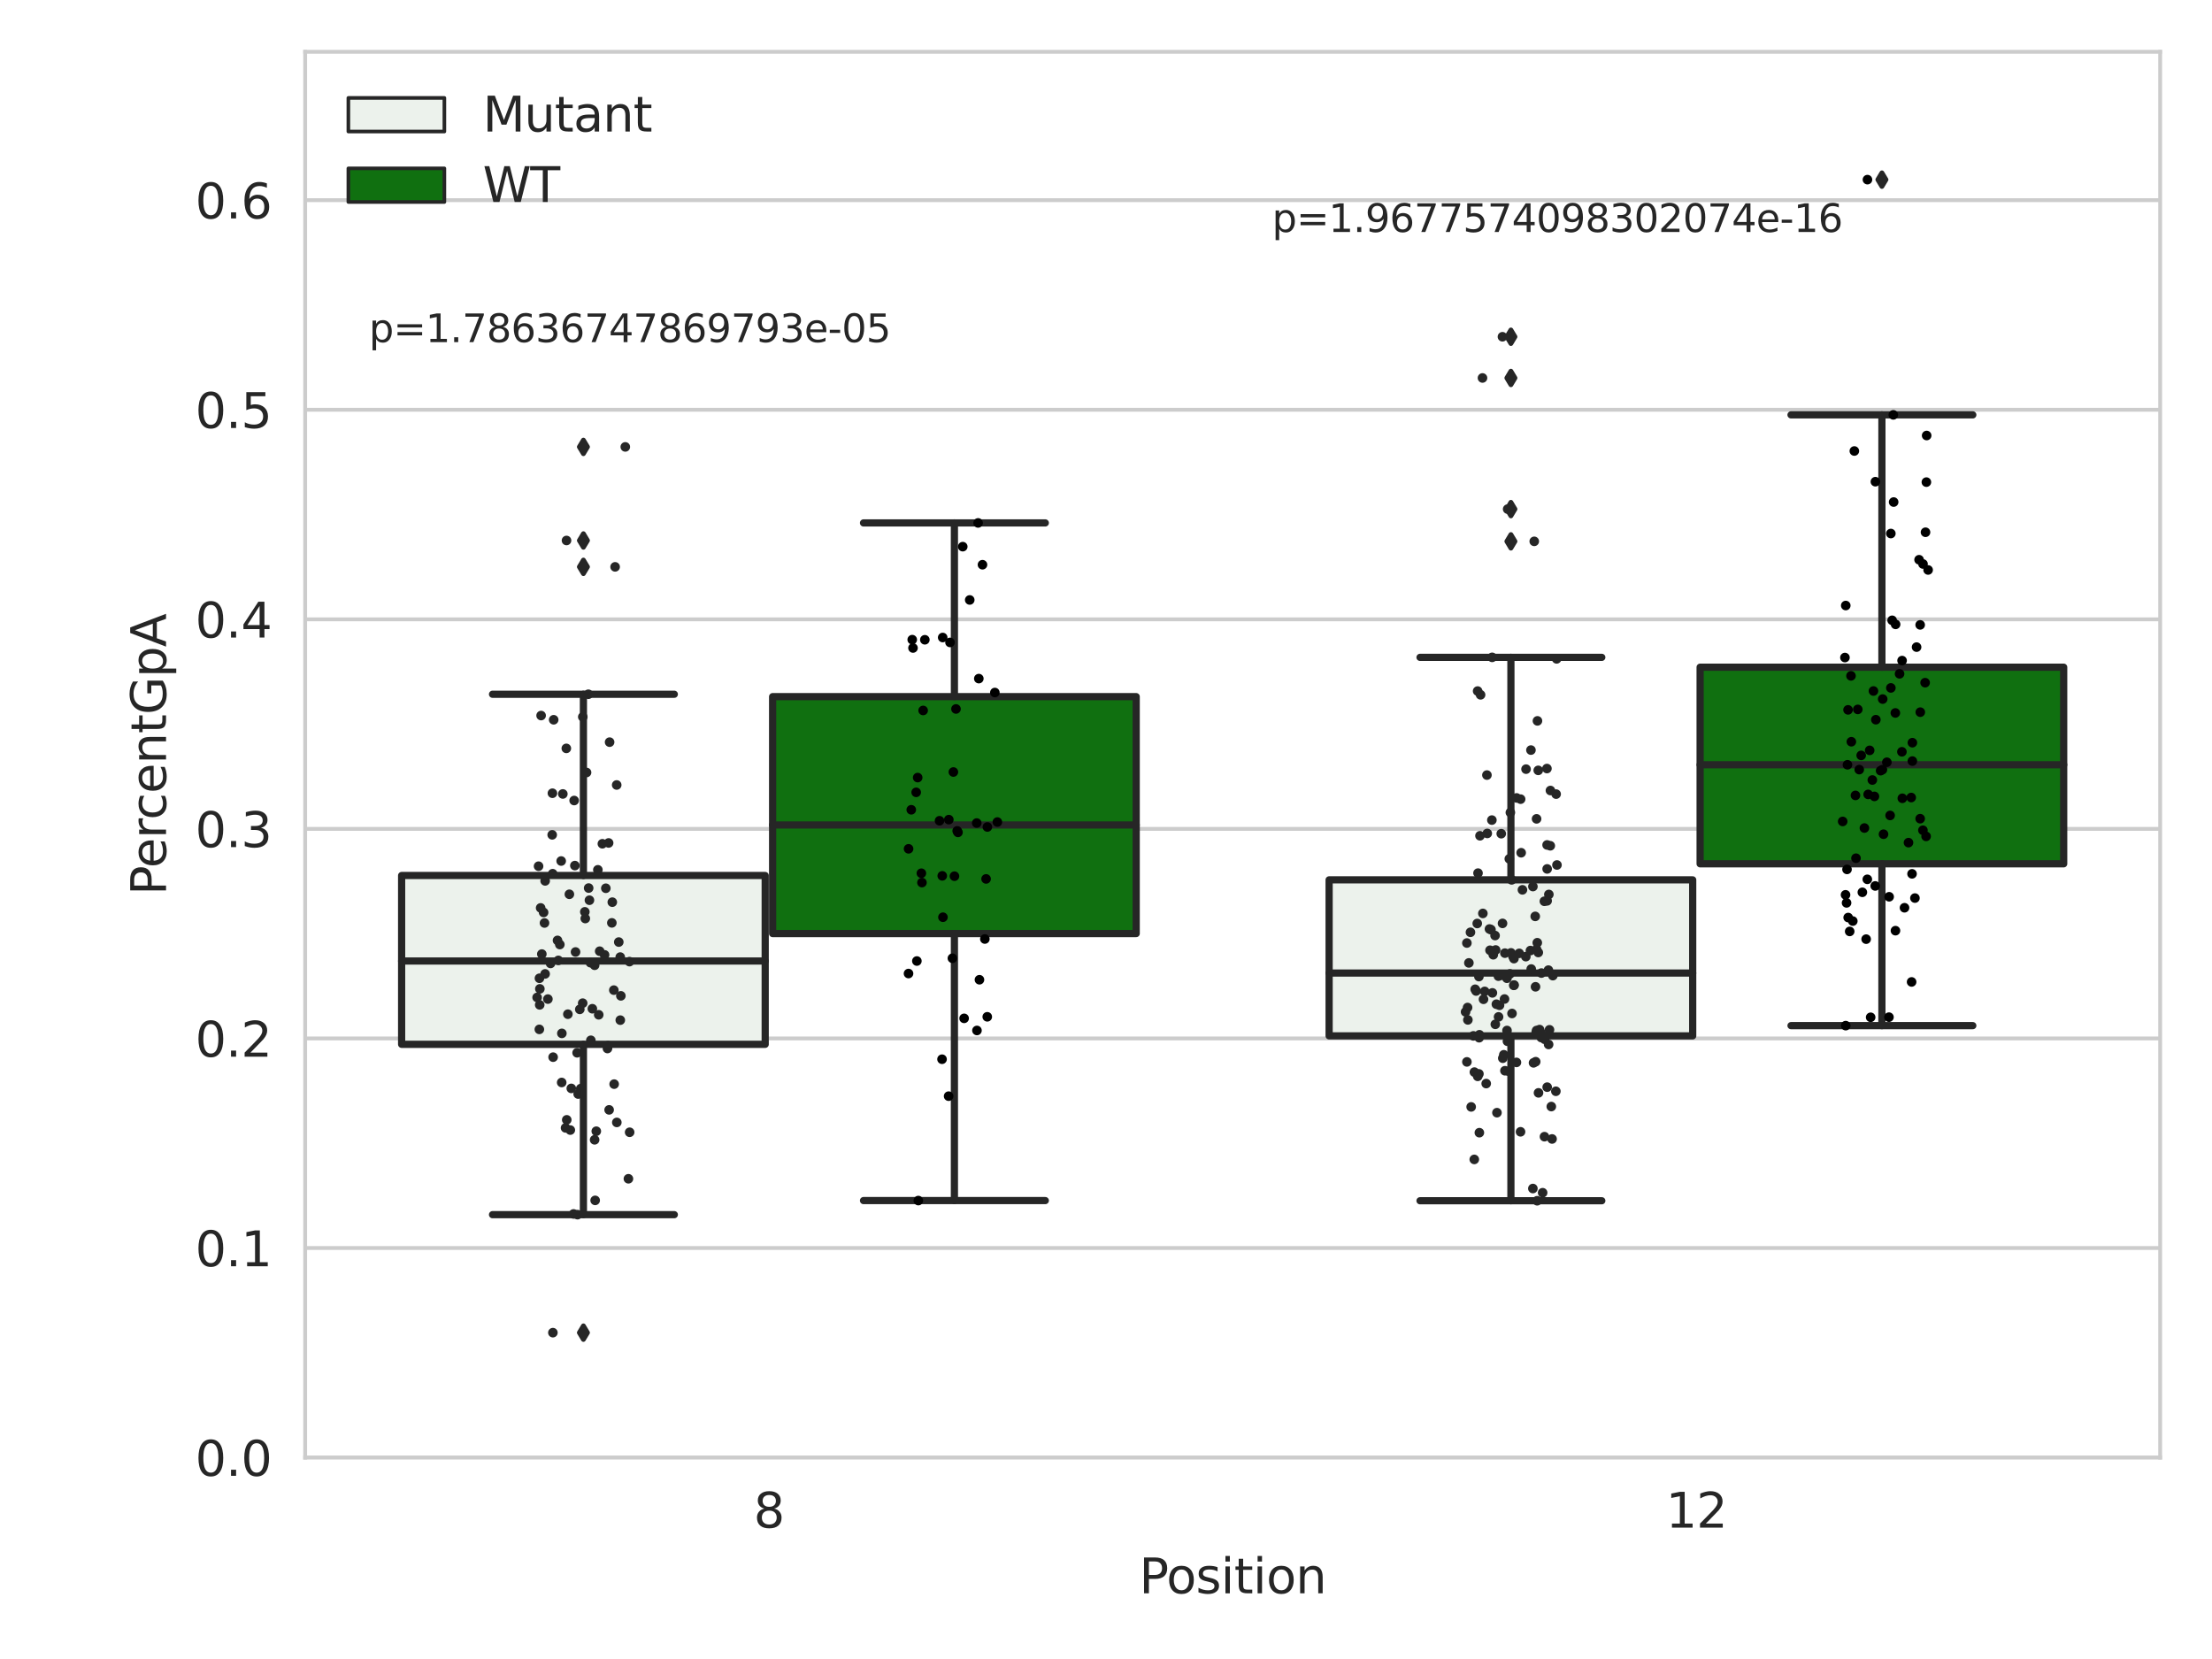 <?xml version="1.0" encoding="utf-8" standalone="no"?>
<!DOCTYPE svg PUBLIC "-//W3C//DTD SVG 1.1//EN"
  "http://www.w3.org/Graphics/SVG/1.1/DTD/svg11.dtd">
<svg xmlns:xlink="http://www.w3.org/1999/xlink" width="460.8pt" height="345.6pt" viewBox="0 0 460.8 345.6" xmlns="http://www.w3.org/2000/svg" version="1.1">
 <defs>
  <style type="text/css">*{stroke-linejoin: round; stroke-linecap: butt}</style>
 </defs>
 <g id="figure_1">
  <g id="patch_1">
   <path d="M 0 345.6 
L 460.8 345.6 
L 460.8 0 
L 0 0 
z
" style="fill: #ffffff"/>
  </g>
  <g id="axes_1">
   <g id="patch_2">
    <path d="M 63.571 303.64 
L 450 303.64 
L 450 10.8 
L 63.571 10.8 
z
" style="fill: #ffffff"/>
   </g>
   <g id="matplotlib.axis_1">
    <g id="xtick_1">
     <g id="text_1">
      <!-- 8 -->
      <g style="fill: #262626" transform="translate(156.997 318.238)scale(0.1 -0.1)">
       <defs>
        <path id="DejaVuSans-38" d="M 2034 2216 
Q 1584 2216 1326 1975 
Q 1069 1734 1069 1313 
Q 1069 891 1326 650 
Q 1584 409 2034 409 
Q 2484 409 2743 651 
Q 3003 894 3003 1313 
Q 3003 1734 2745 1975 
Q 2488 2216 2034 2216 
z
M 1403 2484 
Q 997 2584 770 2862 
Q 544 3141 544 3541 
Q 544 4100 942 4425 
Q 1341 4750 2034 4750 
Q 2731 4750 3128 4425 
Q 3525 4100 3525 3541 
Q 3525 3141 3298 2862 
Q 3072 2584 2669 2484 
Q 3125 2378 3379 2068 
Q 3634 1759 3634 1313 
Q 3634 634 3220 271 
Q 2806 -91 2034 -91 
Q 1263 -91 848 271 
Q 434 634 434 1313 
Q 434 1759 690 2068 
Q 947 2378 1403 2484 
z
M 1172 3481 
Q 1172 3119 1398 2916 
Q 1625 2713 2034 2713 
Q 2441 2713 2670 2916 
Q 2900 3119 2900 3481 
Q 2900 3844 2670 4047 
Q 2441 4250 2034 4250 
Q 1625 4250 1398 4047 
Q 1172 3844 1172 3481 
z
" transform="scale(0.016)"/>
       </defs>
       <use xlink:href="#DejaVuSans-38"/>
      </g>
     </g>
    </g>
    <g id="xtick_2">
     <g id="text_2">
      <!-- 12 -->
      <g style="fill: #262626" transform="translate(347.03 318.238)scale(0.1 -0.1)">
       <defs>
        <path id="DejaVuSans-31" d="M 794 531 
L 1825 531 
L 1825 4091 
L 703 3866 
L 703 4441 
L 1819 4666 
L 2450 4666 
L 2450 531 
L 3481 531 
L 3481 0 
L 794 0 
L 794 531 
z
" transform="scale(0.016)"/>
        <path id="DejaVuSans-32" d="M 1228 531 
L 3431 531 
L 3431 0 
L 469 0 
L 469 531 
Q 828 903 1448 1529 
Q 2069 2156 2228 2338 
Q 2531 2678 2651 2914 
Q 2772 3150 2772 3378 
Q 2772 3750 2511 3984 
Q 2250 4219 1831 4219 
Q 1534 4219 1204 4116 
Q 875 4013 500 3803 
L 500 4441 
Q 881 4594 1212 4672 
Q 1544 4750 1819 4750 
Q 2544 4750 2975 4387 
Q 3406 4025 3406 3419 
Q 3406 3131 3298 2873 
Q 3191 2616 2906 2266 
Q 2828 2175 2409 1742 
Q 1991 1309 1228 531 
z
" transform="scale(0.016)"/>
       </defs>
       <use xlink:href="#DejaVuSans-31"/>
       <use xlink:href="#DejaVuSans-32" x="63.623"/>
      </g>
     </g>
    </g>
    <g id="text_3">
     <!-- Position -->
     <g style="fill: #262626" transform="translate(237.322 331.917)scale(0.1 -0.1)">
      <defs>
       <path id="DejaVuSans-50" d="M 1259 4147 
L 1259 2394 
L 2053 2394 
Q 2494 2394 2734 2622 
Q 2975 2850 2975 3272 
Q 2975 3691 2734 3919 
Q 2494 4147 2053 4147 
L 1259 4147 
z
M 628 4666 
L 2053 4666 
Q 2838 4666 3239 4311 
Q 3641 3956 3641 3272 
Q 3641 2581 3239 2228 
Q 2838 1875 2053 1875 
L 1259 1875 
L 1259 0 
L 628 0 
L 628 4666 
z
" transform="scale(0.016)"/>
       <path id="DejaVuSans-6f" d="M 1959 3097 
Q 1497 3097 1228 2736 
Q 959 2375 959 1747 
Q 959 1119 1226 758 
Q 1494 397 1959 397 
Q 2419 397 2687 759 
Q 2956 1122 2956 1747 
Q 2956 2369 2687 2733 
Q 2419 3097 1959 3097 
z
M 1959 3584 
Q 2709 3584 3137 3096 
Q 3566 2609 3566 1747 
Q 3566 888 3137 398 
Q 2709 -91 1959 -91 
Q 1206 -91 779 398 
Q 353 888 353 1747 
Q 353 2609 779 3096 
Q 1206 3584 1959 3584 
z
" transform="scale(0.016)"/>
       <path id="DejaVuSans-73" d="M 2834 3397 
L 2834 2853 
Q 2591 2978 2328 3040 
Q 2066 3103 1784 3103 
Q 1356 3103 1142 2972 
Q 928 2841 928 2578 
Q 928 2378 1081 2264 
Q 1234 2150 1697 2047 
L 1894 2003 
Q 2506 1872 2764 1633 
Q 3022 1394 3022 966 
Q 3022 478 2636 193 
Q 2250 -91 1575 -91 
Q 1294 -91 989 -36 
Q 684 19 347 128 
L 347 722 
Q 666 556 975 473 
Q 1284 391 1588 391 
Q 1994 391 2212 530 
Q 2431 669 2431 922 
Q 2431 1156 2273 1281 
Q 2116 1406 1581 1522 
L 1381 1569 
Q 847 1681 609 1914 
Q 372 2147 372 2553 
Q 372 3047 722 3315 
Q 1072 3584 1716 3584 
Q 2034 3584 2315 3537 
Q 2597 3491 2834 3397 
z
" transform="scale(0.016)"/>
       <path id="DejaVuSans-69" d="M 603 3500 
L 1178 3500 
L 1178 0 
L 603 0 
L 603 3500 
z
M 603 4863 
L 1178 4863 
L 1178 4134 
L 603 4134 
L 603 4863 
z
" transform="scale(0.016)"/>
       <path id="DejaVuSans-74" d="M 1172 4494 
L 1172 3500 
L 2356 3500 
L 2356 3053 
L 1172 3053 
L 1172 1153 
Q 1172 725 1289 603 
Q 1406 481 1766 481 
L 2356 481 
L 2356 0 
L 1766 0 
Q 1100 0 847 248 
Q 594 497 594 1153 
L 594 3053 
L 172 3053 
L 172 3500 
L 594 3500 
L 594 4494 
L 1172 4494 
z
" transform="scale(0.016)"/>
       <path id="DejaVuSans-6e" d="M 3513 2113 
L 3513 0 
L 2938 0 
L 2938 2094 
Q 2938 2591 2744 2837 
Q 2550 3084 2163 3084 
Q 1697 3084 1428 2787 
Q 1159 2491 1159 1978 
L 1159 0 
L 581 0 
L 581 3500 
L 1159 3500 
L 1159 2956 
Q 1366 3272 1645 3428 
Q 1925 3584 2291 3584 
Q 2894 3584 3203 3211 
Q 3513 2838 3513 2113 
z
" transform="scale(0.016)"/>
      </defs>
      <use xlink:href="#DejaVuSans-50"/>
      <use xlink:href="#DejaVuSans-6f" x="56.678"/>
      <use xlink:href="#DejaVuSans-73" x="117.859"/>
      <use xlink:href="#DejaVuSans-69" x="169.959"/>
      <use xlink:href="#DejaVuSans-74" x="197.742"/>
      <use xlink:href="#DejaVuSans-69" x="236.951"/>
      <use xlink:href="#DejaVuSans-6f" x="264.734"/>
      <use xlink:href="#DejaVuSans-6e" x="325.916"/>
     </g>
    </g>
   </g>
   <g id="matplotlib.axis_2">
    <g id="ytick_1">
     <g id="line2d_1">
      <path d="M 63.571 303.64 
L 450 303.64 
" clip-path="url(#p9c97536aad)" style="fill: none; stroke: #cccccc; stroke-width: 0.8; stroke-linecap: round"/>
     </g>
     <g id="text_4">
      <!-- 0.0 -->
      <g style="fill: #262626" transform="translate(40.668 307.439)scale(0.1 -0.1)">
       <defs>
        <path id="DejaVuSans-30" d="M 2034 4250 
Q 1547 4250 1301 3770 
Q 1056 3291 1056 2328 
Q 1056 1369 1301 889 
Q 1547 409 2034 409 
Q 2525 409 2770 889 
Q 3016 1369 3016 2328 
Q 3016 3291 2770 3770 
Q 2525 4250 2034 4250 
z
M 2034 4750 
Q 2819 4750 3233 4129 
Q 3647 3509 3647 2328 
Q 3647 1150 3233 529 
Q 2819 -91 2034 -91 
Q 1250 -91 836 529 
Q 422 1150 422 2328 
Q 422 3509 836 4129 
Q 1250 4750 2034 4750 
z
" transform="scale(0.016)"/>
        <path id="DejaVuSans-2e" d="M 684 794 
L 1344 794 
L 1344 0 
L 684 0 
L 684 794 
z
" transform="scale(0.016)"/>
       </defs>
       <use xlink:href="#DejaVuSans-30"/>
       <use xlink:href="#DejaVuSans-2e" x="63.623"/>
       <use xlink:href="#DejaVuSans-30" x="95.41"/>
      </g>
     </g>
    </g>
    <g id="ytick_2">
     <g id="line2d_2">
      <path d="M 63.571 259.984 
L 450 259.984 
" clip-path="url(#p9c97536aad)" style="fill: none; stroke: #cccccc; stroke-width: 0.8; stroke-linecap: round"/>
     </g>
     <g id="text_5">
      <!-- 0.1 -->
      <g style="fill: #262626" transform="translate(40.668 263.783)scale(0.1 -0.1)">
       <use xlink:href="#DejaVuSans-30"/>
       <use xlink:href="#DejaVuSans-2e" x="63.623"/>
       <use xlink:href="#DejaVuSans-31" x="95.41"/>
      </g>
     </g>
    </g>
    <g id="ytick_3">
     <g id="line2d_3">
      <path d="M 63.571 216.328 
L 450 216.328 
" clip-path="url(#p9c97536aad)" style="fill: none; stroke: #cccccc; stroke-width: 0.8; stroke-linecap: round"/>
     </g>
     <g id="text_6">
      <!-- 0.2 -->
      <g style="fill: #262626" transform="translate(40.668 220.127)scale(0.1 -0.1)">
       <use xlink:href="#DejaVuSans-30"/>
       <use xlink:href="#DejaVuSans-2e" x="63.623"/>
       <use xlink:href="#DejaVuSans-32" x="95.41"/>
      </g>
     </g>
    </g>
    <g id="ytick_4">
     <g id="line2d_4">
      <path d="M 63.571 172.671 
L 450 172.671 
" clip-path="url(#p9c97536aad)" style="fill: none; stroke: #cccccc; stroke-width: 0.8; stroke-linecap: round"/>
     </g>
     <g id="text_7">
      <!-- 0.3 -->
      <g style="fill: #262626" transform="translate(40.668 176.47)scale(0.1 -0.1)">
       <defs>
        <path id="DejaVuSans-33" d="M 2597 2516 
Q 3050 2419 3304 2112 
Q 3559 1806 3559 1356 
Q 3559 666 3084 287 
Q 2609 -91 1734 -91 
Q 1441 -91 1130 -33 
Q 819 25 488 141 
L 488 750 
Q 750 597 1062 519 
Q 1375 441 1716 441 
Q 2309 441 2620 675 
Q 2931 909 2931 1356 
Q 2931 1769 2642 2001 
Q 2353 2234 1838 2234 
L 1294 2234 
L 1294 2753 
L 1863 2753 
Q 2328 2753 2575 2939 
Q 2822 3125 2822 3475 
Q 2822 3834 2567 4026 
Q 2313 4219 1838 4219 
Q 1578 4219 1281 4162 
Q 984 4106 628 3988 
L 628 4550 
Q 988 4650 1302 4700 
Q 1616 4750 1894 4750 
Q 2613 4750 3031 4423 
Q 3450 4097 3450 3541 
Q 3450 3153 3228 2886 
Q 3006 2619 2597 2516 
z
" transform="scale(0.016)"/>
       </defs>
       <use xlink:href="#DejaVuSans-30"/>
       <use xlink:href="#DejaVuSans-2e" x="63.623"/>
       <use xlink:href="#DejaVuSans-33" x="95.41"/>
      </g>
     </g>
    </g>
    <g id="ytick_5">
     <g id="line2d_5">
      <path d="M 63.571 129.015 
L 450 129.015 
" clip-path="url(#p9c97536aad)" style="fill: none; stroke: #cccccc; stroke-width: 0.8; stroke-linecap: round"/>
     </g>
     <g id="text_8">
      <!-- 0.4 -->
      <g style="fill: #262626" transform="translate(40.668 132.814)scale(0.1 -0.1)">
       <defs>
        <path id="DejaVuSans-34" d="M 2419 4116 
L 825 1625 
L 2419 1625 
L 2419 4116 
z
M 2253 4666 
L 3047 4666 
L 3047 1625 
L 3713 1625 
L 3713 1100 
L 3047 1100 
L 3047 0 
L 2419 0 
L 2419 1100 
L 313 1100 
L 313 1709 
L 2253 4666 
z
" transform="scale(0.016)"/>
       </defs>
       <use xlink:href="#DejaVuSans-30"/>
       <use xlink:href="#DejaVuSans-2e" x="63.623"/>
       <use xlink:href="#DejaVuSans-34" x="95.41"/>
      </g>
     </g>
    </g>
    <g id="ytick_6">
     <g id="line2d_6">
      <path d="M 63.571 85.359 
L 450 85.359 
" clip-path="url(#p9c97536aad)" style="fill: none; stroke: #cccccc; stroke-width: 0.8; stroke-linecap: round"/>
     </g>
     <g id="text_9">
      <!-- 0.5 -->
      <g style="fill: #262626" transform="translate(40.668 89.158)scale(0.1 -0.1)">
       <defs>
        <path id="DejaVuSans-35" d="M 691 4666 
L 3169 4666 
L 3169 4134 
L 1269 4134 
L 1269 2991 
Q 1406 3038 1543 3061 
Q 1681 3084 1819 3084 
Q 2600 3084 3056 2656 
Q 3513 2228 3513 1497 
Q 3513 744 3044 326 
Q 2575 -91 1722 -91 
Q 1428 -91 1123 -41 
Q 819 9 494 109 
L 494 744 
Q 775 591 1075 516 
Q 1375 441 1709 441 
Q 2250 441 2565 725 
Q 2881 1009 2881 1497 
Q 2881 1984 2565 2268 
Q 2250 2553 1709 2553 
Q 1456 2553 1204 2497 
Q 953 2441 691 2322 
L 691 4666 
z
" transform="scale(0.016)"/>
       </defs>
       <use xlink:href="#DejaVuSans-30"/>
       <use xlink:href="#DejaVuSans-2e" x="63.623"/>
       <use xlink:href="#DejaVuSans-35" x="95.41"/>
      </g>
     </g>
    </g>
    <g id="ytick_7">
     <g id="line2d_7">
      <path d="M 63.571 41.703 
L 450 41.703 
" clip-path="url(#p9c97536aad)" style="fill: none; stroke: #cccccc; stroke-width: 0.8; stroke-linecap: round"/>
     </g>
     <g id="text_10">
      <!-- 0.6 -->
      <g style="fill: #262626" transform="translate(40.668 45.502)scale(0.1 -0.1)">
       <defs>
        <path id="DejaVuSans-36" d="M 2113 2584 
Q 1688 2584 1439 2293 
Q 1191 2003 1191 1497 
Q 1191 994 1439 701 
Q 1688 409 2113 409 
Q 2538 409 2786 701 
Q 3034 994 3034 1497 
Q 3034 2003 2786 2293 
Q 2538 2584 2113 2584 
z
M 3366 4563 
L 3366 3988 
Q 3128 4100 2886 4159 
Q 2644 4219 2406 4219 
Q 1781 4219 1451 3797 
Q 1122 3375 1075 2522 
Q 1259 2794 1537 2939 
Q 1816 3084 2150 3084 
Q 2853 3084 3261 2657 
Q 3669 2231 3669 1497 
Q 3669 778 3244 343 
Q 2819 -91 2113 -91 
Q 1303 -91 875 529 
Q 447 1150 447 2328 
Q 447 3434 972 4092 
Q 1497 4750 2381 4750 
Q 2619 4750 2861 4703 
Q 3103 4656 3366 4563 
z
" transform="scale(0.016)"/>
       </defs>
       <use xlink:href="#DejaVuSans-30"/>
       <use xlink:href="#DejaVuSans-2e" x="63.623"/>
       <use xlink:href="#DejaVuSans-36" x="95.41"/>
      </g>
     </g>
    </g>
    <g id="text_11">
     <!-- PercentGpA -->
     <g style="fill: #262626" transform="translate(34.588 186.497)rotate(-90)scale(0.1 -0.1)">
      <defs>
       <path id="DejaVuSans-65" d="M 3597 1894 
L 3597 1613 
L 953 1613 
Q 991 1019 1311 708 
Q 1631 397 2203 397 
Q 2534 397 2845 478 
Q 3156 559 3463 722 
L 3463 178 
Q 3153 47 2828 -22 
Q 2503 -91 2169 -91 
Q 1331 -91 842 396 
Q 353 884 353 1716 
Q 353 2575 817 3079 
Q 1281 3584 2069 3584 
Q 2775 3584 3186 3129 
Q 3597 2675 3597 1894 
z
M 3022 2063 
Q 3016 2534 2758 2815 
Q 2500 3097 2075 3097 
Q 1594 3097 1305 2825 
Q 1016 2553 972 2059 
L 3022 2063 
z
" transform="scale(0.016)"/>
       <path id="DejaVuSans-72" d="M 2631 2963 
Q 2534 3019 2420 3045 
Q 2306 3072 2169 3072 
Q 1681 3072 1420 2755 
Q 1159 2438 1159 1844 
L 1159 0 
L 581 0 
L 581 3500 
L 1159 3500 
L 1159 2956 
Q 1341 3275 1631 3429 
Q 1922 3584 2338 3584 
Q 2397 3584 2469 3576 
Q 2541 3569 2628 3553 
L 2631 2963 
z
" transform="scale(0.016)"/>
       <path id="DejaVuSans-63" d="M 3122 3366 
L 3122 2828 
Q 2878 2963 2633 3030 
Q 2388 3097 2138 3097 
Q 1578 3097 1268 2742 
Q 959 2388 959 1747 
Q 959 1106 1268 751 
Q 1578 397 2138 397 
Q 2388 397 2633 464 
Q 2878 531 3122 666 
L 3122 134 
Q 2881 22 2623 -34 
Q 2366 -91 2075 -91 
Q 1284 -91 818 406 
Q 353 903 353 1747 
Q 353 2603 823 3093 
Q 1294 3584 2113 3584 
Q 2378 3584 2631 3529 
Q 2884 3475 3122 3366 
z
" transform="scale(0.016)"/>
       <path id="DejaVuSans-47" d="M 3809 666 
L 3809 1919 
L 2778 1919 
L 2778 2438 
L 4434 2438 
L 4434 434 
Q 4069 175 3628 42 
Q 3188 -91 2688 -91 
Q 1594 -91 976 548 
Q 359 1188 359 2328 
Q 359 3472 976 4111 
Q 1594 4750 2688 4750 
Q 3144 4750 3555 4637 
Q 3966 4525 4313 4306 
L 4313 3634 
Q 3963 3931 3569 4081 
Q 3175 4231 2741 4231 
Q 1884 4231 1454 3753 
Q 1025 3275 1025 2328 
Q 1025 1384 1454 906 
Q 1884 428 2741 428 
Q 3075 428 3337 486 
Q 3600 544 3809 666 
z
" transform="scale(0.016)"/>
       <path id="DejaVuSans-70" d="M 1159 525 
L 1159 -1331 
L 581 -1331 
L 581 3500 
L 1159 3500 
L 1159 2969 
Q 1341 3281 1617 3432 
Q 1894 3584 2278 3584 
Q 2916 3584 3314 3078 
Q 3713 2572 3713 1747 
Q 3713 922 3314 415 
Q 2916 -91 2278 -91 
Q 1894 -91 1617 61 
Q 1341 213 1159 525 
z
M 3116 1747 
Q 3116 2381 2855 2742 
Q 2594 3103 2138 3103 
Q 1681 3103 1420 2742 
Q 1159 2381 1159 1747 
Q 1159 1113 1420 752 
Q 1681 391 2138 391 
Q 2594 391 2855 752 
Q 3116 1113 3116 1747 
z
" transform="scale(0.016)"/>
       <path id="DejaVuSans-41" d="M 2188 4044 
L 1331 1722 
L 3047 1722 
L 2188 4044 
z
M 1831 4666 
L 2547 4666 
L 4325 0 
L 3669 0 
L 3244 1197 
L 1141 1197 
L 716 0 
L 50 0 
L 1831 4666 
z
" transform="scale(0.016)"/>
      </defs>
      <use xlink:href="#DejaVuSans-50"/>
      <use xlink:href="#DejaVuSans-65" x="56.678"/>
      <use xlink:href="#DejaVuSans-72" x="118.201"/>
      <use xlink:href="#DejaVuSans-63" x="157.064"/>
      <use xlink:href="#DejaVuSans-65" x="212.045"/>
      <use xlink:href="#DejaVuSans-6e" x="273.568"/>
      <use xlink:href="#DejaVuSans-74" x="336.947"/>
      <use xlink:href="#DejaVuSans-47" x="376.156"/>
      <use xlink:href="#DejaVuSans-70" x="453.646"/>
      <use xlink:href="#DejaVuSans-41" x="517.123"/>
     </g>
    </g>
   </g>
   <g id="patch_3">
    <path d="M 83.666 217.553 
L 159.406 217.553 
L 159.406 182.384 
L 83.666 182.384 
L 83.666 217.553 
z
" clip-path="url(#p9c97536aad)" style="fill: #ecf2ec; stroke: #262626; stroke-width: 1.5; stroke-linejoin: miter"/>
   </g>
   <g id="patch_4">
    <path d="M 160.951 194.478 
L 236.691 194.478 
L 236.691 145.123 
L 160.951 145.123 
L 160.951 194.478 
z
" clip-path="url(#p9c97536aad)" style="fill: #107010; stroke: #262626; stroke-width: 1.5; stroke-linejoin: miter"/>
   </g>
   <g id="patch_5">
    <path d="M 276.88 215.791 
L 352.62 215.791 
L 352.62 183.291 
L 276.88 183.291 
L 276.88 215.791 
z
" clip-path="url(#p9c97536aad)" style="fill: #ecf2ec; stroke: #262626; stroke-width: 1.5; stroke-linejoin: miter"/>
   </g>
   <g id="patch_6">
    <path d="M 354.166 179.946 
L 429.906 179.946 
L 429.906 138.991 
L 354.166 138.991 
L 354.166 179.946 
z
" clip-path="url(#p9c97536aad)" style="fill: #107010; stroke: #262626; stroke-width: 1.5; stroke-linejoin: miter"/>
   </g>
   <g id="patch_7">
    <path d="M 160.178 303.64 
L 160.178 303.64 
L 160.178 303.64 
L 160.178 303.64 
z
" clip-path="url(#p9c97536aad)" style="fill: #ecf2ec; stroke: #262626; stroke-width: 0.75; stroke-linejoin: miter"/>
   </g>
   <g id="patch_8">
    <path d="M 160.178 303.64 
L 160.178 303.64 
L 160.178 303.64 
L 160.178 303.64 
z
" clip-path="url(#p9c97536aad)" style="fill: #107010; stroke: #262626; stroke-width: 0.75; stroke-linejoin: miter"/>
   </g>
   <g id="PathCollection_1"/>
   <g id="PathCollection_2"/>
   <g id="line2d_8">
    <path d="M 121.536 217.553 
L 121.536 253.036 
" clip-path="url(#p9c97536aad)" style="fill: none; stroke: #262626; stroke-width: 1.5; stroke-linecap: round"/>
   </g>
   <g id="line2d_9">
    <path d="M 121.536 182.384 
L 121.536 144.626 
" clip-path="url(#p9c97536aad)" style="fill: none; stroke: #262626; stroke-width: 1.5; stroke-linecap: round"/>
   </g>
   <g id="line2d_10">
    <path d="M 102.601 253.036 
L 140.471 253.036 
" clip-path="url(#p9c97536aad)" style="fill: none; stroke: #262626; stroke-width: 1.5; stroke-linecap: round"/>
   </g>
   <g id="line2d_11">
    <path d="M 102.601 144.626 
L 140.471 144.626 
" clip-path="url(#p9c97536aad)" style="fill: none; stroke: #262626; stroke-width: 1.5; stroke-linecap: round"/>
   </g>
   <g id="line2d_12">
    <defs>
     <path id="m2e258ae2d9" d="M -0 1.414 
L 0.849 0 
L 0 -1.414 
L -0.849 -0 
z
" style="stroke: #262626; stroke-linejoin: miter"/>
    </defs>
    <g clip-path="url(#p9c97536aad)">
     <use xlink:href="#m2e258ae2d9" x="121.536" y="277.617" style="fill: #262626; stroke: #262626; stroke-linejoin: miter"/>
     <use xlink:href="#m2e258ae2d9" x="121.536" y="118.087" style="fill: #262626; stroke: #262626; stroke-linejoin: miter"/>
     <use xlink:href="#m2e258ae2d9" x="121.536" y="93.097" style="fill: #262626; stroke: #262626; stroke-linejoin: miter"/>
     <use xlink:href="#m2e258ae2d9" x="121.536" y="112.593" style="fill: #262626; stroke: #262626; stroke-linejoin: miter"/>
    </g>
   </g>
   <g id="line2d_13">
    <path d="M 198.821 194.478 
L 198.821 250.102 
" clip-path="url(#p9c97536aad)" style="fill: none; stroke: #262626; stroke-width: 1.5; stroke-linecap: round"/>
   </g>
   <g id="line2d_14">
    <path d="M 198.821 145.123 
L 198.821 108.934 
" clip-path="url(#p9c97536aad)" style="fill: none; stroke: #262626; stroke-width: 1.5; stroke-linecap: round"/>
   </g>
   <g id="line2d_15">
    <path d="M 179.886 250.102 
L 217.756 250.102 
" clip-path="url(#p9c97536aad)" style="fill: none; stroke: #262626; stroke-width: 1.5; stroke-linecap: round"/>
   </g>
   <g id="line2d_16">
    <path d="M 179.886 108.934 
L 217.756 108.934 
" clip-path="url(#p9c97536aad)" style="fill: none; stroke: #262626; stroke-width: 1.5; stroke-linecap: round"/>
   </g>
   <g id="line2d_17"/>
   <g id="line2d_18">
    <path d="M 314.75 215.791 
L 314.75 250.139 
" clip-path="url(#p9c97536aad)" style="fill: none; stroke: #262626; stroke-width: 1.5; stroke-linecap: round"/>
   </g>
   <g id="line2d_19">
    <path d="M 314.75 183.291 
L 314.75 136.94 
" clip-path="url(#p9c97536aad)" style="fill: none; stroke: #262626; stroke-width: 1.5; stroke-linecap: round"/>
   </g>
   <g id="line2d_20">
    <path d="M 295.815 250.139 
L 333.685 250.139 
" clip-path="url(#p9c97536aad)" style="fill: none; stroke: #262626; stroke-width: 1.5; stroke-linecap: round"/>
   </g>
   <g id="line2d_21">
    <path d="M 295.815 136.94 
L 333.685 136.94 
" clip-path="url(#p9c97536aad)" style="fill: none; stroke: #262626; stroke-width: 1.5; stroke-linecap: round"/>
   </g>
   <g id="line2d_22">
    <g clip-path="url(#p9c97536aad)">
     <use xlink:href="#m2e258ae2d9" x="314.75" y="70.152" style="fill: #262626; stroke: #262626; stroke-linejoin: miter"/>
     <use xlink:href="#m2e258ae2d9" x="314.75" y="112.773" style="fill: #262626; stroke: #262626; stroke-linejoin: miter"/>
     <use xlink:href="#m2e258ae2d9" x="314.75" y="106.055" style="fill: #262626; stroke: #262626; stroke-linejoin: miter"/>
     <use xlink:href="#m2e258ae2d9" x="314.75" y="78.736" style="fill: #262626; stroke: #262626; stroke-linejoin: miter"/>
    </g>
   </g>
   <g id="line2d_23">
    <path d="M 392.036 179.946 
L 392.036 213.658 
" clip-path="url(#p9c97536aad)" style="fill: none; stroke: #262626; stroke-width: 1.5; stroke-linecap: round"/>
   </g>
   <g id="line2d_24">
    <path d="M 392.036 138.991 
L 392.036 86.423 
" clip-path="url(#p9c97536aad)" style="fill: none; stroke: #262626; stroke-width: 1.5; stroke-linecap: round"/>
   </g>
   <g id="line2d_25">
    <path d="M 373.101 213.658 
L 410.971 213.658 
" clip-path="url(#p9c97536aad)" style="fill: none; stroke: #262626; stroke-width: 1.5; stroke-linecap: round"/>
   </g>
   <g id="line2d_26">
    <path d="M 373.101 86.423 
L 410.971 86.423 
" clip-path="url(#p9c97536aad)" style="fill: none; stroke: #262626; stroke-width: 1.5; stroke-linecap: round"/>
   </g>
   <g id="line2d_27">
    <g clip-path="url(#p9c97536aad)">
     <use xlink:href="#m2e258ae2d9" x="392.036" y="37.422" style="fill: #262626; stroke: #262626; stroke-linejoin: miter"/>
    </g>
   </g>
   <g id="line2d_28">
    <path d="M 83.666 200.196 
L 159.406 200.196 
" clip-path="url(#p9c97536aad)" style="fill: none; stroke: #262626; stroke-width: 1.5; stroke-linecap: round"/>
   </g>
   <g id="line2d_29">
    <path d="M 160.951 171.864 
L 236.691 171.864 
" clip-path="url(#p9c97536aad)" style="fill: none; stroke: #262626; stroke-width: 1.5; stroke-linecap: round"/>
   </g>
   <g id="line2d_30">
    <path d="M 276.88 202.706 
L 352.62 202.706 
" clip-path="url(#p9c97536aad)" style="fill: none; stroke: #262626; stroke-width: 1.5; stroke-linecap: round"/>
   </g>
   <g id="line2d_31">
    <path d="M 354.166 159.315 
L 429.906 159.315 
" clip-path="url(#p9c97536aad)" style="fill: none; stroke: #262626; stroke-width: 1.5; stroke-linecap: round"/>
   </g>
   <g id="patch_9">
    <path d="M 63.571 303.64 
L 63.571 10.8 
" style="fill: none; stroke: #cccccc; stroke-width: 0.8; stroke-linejoin: miter; stroke-linecap: square"/>
   </g>
   <g id="patch_10">
    <path d="M 450 303.64 
L 450 10.8 
" style="fill: none; stroke: #cccccc; stroke-width: 0.8; stroke-linejoin: miter; stroke-linecap: square"/>
   </g>
   <g id="patch_11">
    <path d="M 63.571 303.64 
L 450 303.64 
" style="fill: none; stroke: #cccccc; stroke-width: 0.8; stroke-linejoin: miter; stroke-linecap: square"/>
   </g>
   <g id="patch_12">
    <path d="M 63.571 10.8 
L 450 10.8 
" style="fill: none; stroke: #cccccc; stroke-width: 0.8; stroke-linejoin: miter; stroke-linecap: square"/>
   </g>
   <g id="PathCollection_3">
    <defs>
     <path id="C0_0_b67d8bcb53" d="M 0 1 
C 0.265 1 0.52 0.895 0.707 0.707 
C 0.895 0.52 1 0.265 1 -0 
C 1 -0.265 0.895 -0.52 0.707 -0.707 
C 0.52 -0.895 0.265 -1 0 -1 
C -0.265 -1 -0.52 -0.895 -0.707 -0.707 
C -0.895 -0.52 -1 -0.265 -1 0 
C -1 0.265 -0.895 0.52 -0.707 0.707 
C -0.52 0.895 -0.265 1 0 1 
z
"/>
    </defs>
    <g clip-path="url(#p9c97536aad)">
     <use xlink:href="#C0_0_b67d8bcb53" x="112.356" y="214.437" style="fill: #262626"/>
    </g>
    <g clip-path="url(#p9c97536aad)">
     <use xlink:href="#C0_0_b67d8bcb53" x="128.904" y="196.248" style="fill: #262626"/>
    </g>
    <g clip-path="url(#p9c97536aad)">
     <use xlink:href="#C0_0_b67d8bcb53" x="115.032" y="173.91" style="fill: #262626"/>
    </g>
    <g clip-path="url(#p9c97536aad)">
     <use xlink:href="#C0_0_b67d8bcb53" x="117.977" y="155.902" style="fill: #262626"/>
    </g>
    <g clip-path="url(#p9c97536aad)">
     <use xlink:href="#C0_0_b67d8bcb53" x="119.608" y="166.762" style="fill: #262626"/>
    </g>
    <g clip-path="url(#p9c97536aad)">
     <use xlink:href="#C0_0_b67d8bcb53" x="115.341" y="149.941" style="fill: #262626"/>
    </g>
    <g clip-path="url(#p9c97536aad)">
     <use xlink:href="#C0_0_b67d8bcb53" x="116.316" y="200.067" style="fill: #262626"/>
    </g>
    <g clip-path="url(#p9c97536aad)">
     <use xlink:href="#C0_0_b67d8bcb53" x="123.984" y="250.06" style="fill: #262626"/>
    </g>
    <g clip-path="url(#p9c97536aad)">
     <use xlink:href="#C0_0_b67d8bcb53" x="115.08" y="165.244" style="fill: #262626"/>
    </g>
    <g clip-path="url(#p9c97536aad)">
     <use xlink:href="#C0_0_b67d8bcb53" x="127.94" y="225.843" style="fill: #262626"/>
    </g>
    <g clip-path="url(#p9c97536aad)">
     <use xlink:href="#C0_0_b67d8bcb53" x="126.661" y="217.833" style="fill: #262626"/>
    </g>
    <g clip-path="url(#p9c97536aad)">
     <use xlink:href="#C0_0_b67d8bcb53" x="118.065" y="233.283" style="fill: #262626"/>
    </g>
    <g clip-path="url(#p9c97536aad)">
     <use xlink:href="#C0_0_b67d8bcb53" x="131.165" y="235.871" style="fill: #262626"/>
    </g>
    <g clip-path="url(#p9c97536aad)">
     <use xlink:href="#C0_0_b67d8bcb53" x="117.01" y="225.501" style="fill: #262626"/>
    </g>
    <g clip-path="url(#p9c97536aad)">
     <use xlink:href="#C0_0_b67d8bcb53" x="116.14" y="195.902" style="fill: #262626"/>
    </g>
    <g clip-path="url(#p9c97536aad)">
     <use xlink:href="#C0_0_b67d8bcb53" x="120.782" y="210.268" style="fill: #262626"/>
    </g>
    <g clip-path="url(#p9c97536aad)">
     <use xlink:href="#C0_0_b67d8bcb53" x="128.469" y="163.524" style="fill: #262626"/>
    </g>
    <g clip-path="url(#p9c97536aad)">
     <use xlink:href="#C0_0_b67d8bcb53" x="123.085" y="216.712" style="fill: #262626"/>
    </g>
    <g clip-path="url(#p9c97536aad)">
     <use xlink:href="#C0_0_b67d8bcb53" x="126.993" y="154.603" style="fill: #262626"/>
    </g>
    <g clip-path="url(#p9c97536aad)">
     <use xlink:href="#C0_0_b67d8bcb53" x="124.219" y="235.654" style="fill: #262626"/>
    </g>
    <g clip-path="url(#p9c97536aad)">
     <use xlink:href="#C0_0_b67d8bcb53" x="122.564" y="144.626" style="fill: #262626"/>
    </g>
    <g clip-path="url(#p9c97536aad)">
     <use xlink:href="#C0_0_b67d8bcb53" x="112.874" y="198.748" style="fill: #262626"/>
    </g>
    <g clip-path="url(#p9c97536aad)">
     <use xlink:href="#C0_0_b67d8bcb53" x="118.805" y="235.413" style="fill: #262626"/>
    </g>
    <g clip-path="url(#p9c97536aad)">
     <use xlink:href="#C0_0_b67d8bcb53" x="128.494" y="233.82" style="fill: #262626"/>
    </g>
    <g clip-path="url(#p9c97536aad)">
     <use xlink:href="#C0_0_b67d8bcb53" x="115.226" y="220.224" style="fill: #262626"/>
    </g>
    <g clip-path="url(#p9c97536aad)">
     <use xlink:href="#C0_0_b67d8bcb53" x="123.399" y="210.138" style="fill: #262626"/>
    </g>
    <g clip-path="url(#p9c97536aad)">
     <use xlink:href="#C0_0_b67d8bcb53" x="122.998" y="200.546" style="fill: #262626"/>
    </g>
    <g clip-path="url(#p9c97536aad)">
     <use xlink:href="#C0_0_b67d8bcb53" x="119.896" y="198.317" style="fill: #262626"/>
    </g>
    <g clip-path="url(#p9c97536aad)">
     <use xlink:href="#C0_0_b67d8bcb53" x="117.249" y="165.394" style="fill: #262626"/>
    </g>
    <g clip-path="url(#p9c97536aad)">
     <use xlink:href="#C0_0_b67d8bcb53" x="111.892" y="207.784" style="fill: #262626"/>
    </g>
    <g clip-path="url(#p9c97536aad)">
     <use xlink:href="#C0_0_b67d8bcb53" x="121.407" y="149.34" style="fill: #262626"/>
    </g>
    <g clip-path="url(#p9c97536aad)">
     <use xlink:href="#C0_0_b67d8bcb53" x="116.905" y="179.365" style="fill: #262626"/>
    </g>
    <g clip-path="url(#p9c97536aad)">
     <use xlink:href="#C0_0_b67d8bcb53" x="116.624" y="196.765" style="fill: #262626"/>
    </g>
    <g clip-path="url(#p9c97536aad)">
     <use xlink:href="#C0_0_b67d8bcb53" x="115.178" y="277.617" style="fill: #262626"/>
    </g>
    <g clip-path="url(#p9c97536aad)">
     <use xlink:href="#C0_0_b67d8bcb53" x="112.724" y="149.062" style="fill: #262626"/>
    </g>
    <g clip-path="url(#p9c97536aad)">
     <use xlink:href="#C0_0_b67d8bcb53" x="113.558" y="202.881" style="fill: #262626"/>
    </g>
    <g clip-path="url(#p9c97536aad)">
     <use xlink:href="#C0_0_b67d8bcb53" x="126.788" y="175.601" style="fill: #262626"/>
    </g>
    <g clip-path="url(#p9c97536aad)">
     <use xlink:href="#C0_0_b67d8bcb53" x="112.461" y="205.999" style="fill: #262626"/>
    </g>
    <g clip-path="url(#p9c97536aad)">
     <use xlink:href="#C0_0_b67d8bcb53" x="121.927" y="191.347" style="fill: #262626"/>
    </g>
    <g clip-path="url(#p9c97536aad)">
     <use xlink:href="#C0_0_b67d8bcb53" x="120.309" y="253.036" style="fill: #262626"/>
    </g>
    <g clip-path="url(#p9c97536aad)">
     <use xlink:href="#C0_0_b67d8bcb53" x="129.339" y="207.452" style="fill: #262626"/>
    </g>
    <g clip-path="url(#p9c97536aad)">
     <use xlink:href="#C0_0_b67d8bcb53" x="122.628" y="185" style="fill: #262626"/>
    </g>
    <g clip-path="url(#p9c97536aad)">
     <use xlink:href="#C0_0_b67d8bcb53" x="112.431" y="209.332" style="fill: #262626"/>
    </g>
    <g clip-path="url(#p9c97536aad)">
     <use xlink:href="#C0_0_b67d8bcb53" x="115.135" y="182.011" style="fill: #262626"/>
    </g>
    <g clip-path="url(#p9c97536aad)">
     <use xlink:href="#C0_0_b67d8bcb53" x="113.429" y="192.274" style="fill: #262626"/>
    </g>
    <g clip-path="url(#p9c97536aad)">
     <use xlink:href="#C0_0_b67d8bcb53" x="117.046" y="215.27" style="fill: #262626"/>
    </g>
    <g clip-path="url(#p9c97536aad)">
     <use xlink:href="#C0_0_b67d8bcb53" x="126.547" y="218.424" style="fill: #262626"/>
    </g>
    <g clip-path="url(#p9c97536aad)">
     <use xlink:href="#C0_0_b67d8bcb53" x="114.69" y="200.698" style="fill: #262626"/>
    </g>
    <g clip-path="url(#p9c97536aad)">
     <use xlink:href="#C0_0_b67d8bcb53" x="119.487" y="252.884" style="fill: #262626"/>
    </g>
    <g clip-path="url(#p9c97536aad)">
     <use xlink:href="#C0_0_b67d8bcb53" x="119.012" y="226.734" style="fill: #262626"/>
    </g>
    <g clip-path="url(#p9c97536aad)">
     <use xlink:href="#C0_0_b67d8bcb53" x="124.925" y="198.153" style="fill: #262626"/>
    </g>
    <g clip-path="url(#p9c97536aad)">
     <use xlink:href="#C0_0_b67d8bcb53" x="121.383" y="208.978" style="fill: #262626"/>
    </g>
    <g clip-path="url(#p9c97536aad)">
     <use xlink:href="#C0_0_b67d8bcb53" x="112.193" y="180.446" style="fill: #262626"/>
    </g>
    <g clip-path="url(#p9c97536aad)">
     <use xlink:href="#C0_0_b67d8bcb53" x="128.14" y="118.087" style="fill: #262626"/>
    </g>
    <g clip-path="url(#p9c97536aad)">
     <use xlink:href="#C0_0_b67d8bcb53" x="120.978" y="226.772" style="fill: #262626"/>
    </g>
    <g clip-path="url(#p9c97536aad)">
     <use xlink:href="#C0_0_b67d8bcb53" x="126.893" y="231.205" style="fill: #262626"/>
    </g>
    <g clip-path="url(#p9c97536aad)">
     <use xlink:href="#C0_0_b67d8bcb53" x="118.613" y="186.294" style="fill: #262626"/>
    </g>
    <g clip-path="url(#p9c97536aad)">
     <use xlink:href="#C0_0_b67d8bcb53" x="130.911" y="245.559" style="fill: #262626"/>
    </g>
    <g clip-path="url(#p9c97536aad)">
     <use xlink:href="#C0_0_b67d8bcb53" x="129.217" y="212.514" style="fill: #262626"/>
    </g>
    <g clip-path="url(#p9c97536aad)">
     <use xlink:href="#C0_0_b67d8bcb53" x="127.459" y="192.251" style="fill: #262626"/>
    </g>
    <g clip-path="url(#p9c97536aad)">
     <use xlink:href="#C0_0_b67d8bcb53" x="124.547" y="181.197" style="fill: #262626"/>
    </g>
    <g clip-path="url(#p9c97536aad)">
     <use xlink:href="#C0_0_b67d8bcb53" x="123.872" y="237.444" style="fill: #262626"/>
    </g>
    <g clip-path="url(#p9c97536aad)">
     <use xlink:href="#C0_0_b67d8bcb53" x="119.758" y="180.318" style="fill: #262626"/>
    </g>
    <g clip-path="url(#p9c97536aad)">
     <use xlink:href="#C0_0_b67d8bcb53" x="123.875" y="201.081" style="fill: #262626"/>
    </g>
    <g clip-path="url(#p9c97536aad)">
     <use xlink:href="#C0_0_b67d8bcb53" x="122.791" y="187.532" style="fill: #262626"/>
    </g>
    <g clip-path="url(#p9c97536aad)">
     <use xlink:href="#C0_0_b67d8bcb53" x="120.441" y="227.905" style="fill: #262626"/>
    </g>
    <g clip-path="url(#p9c97536aad)">
     <use xlink:href="#C0_0_b67d8bcb53" x="127.873" y="206.262" style="fill: #262626"/>
    </g>
    <g clip-path="url(#p9c97536aad)">
     <use xlink:href="#C0_0_b67d8bcb53" x="117.815" y="234.961" style="fill: #262626"/>
    </g>
    <g clip-path="url(#p9c97536aad)">
     <use xlink:href="#C0_0_b67d8bcb53" x="131.135" y="200.326" style="fill: #262626"/>
    </g>
    <g clip-path="url(#p9c97536aad)">
     <use xlink:href="#C0_0_b67d8bcb53" x="120.223" y="219.313" style="fill: #262626"/>
    </g>
    <g clip-path="url(#p9c97536aad)">
     <use xlink:href="#C0_0_b67d8bcb53" x="114.136" y="208.126" style="fill: #262626"/>
    </g>
    <g clip-path="url(#p9c97536aad)">
     <use xlink:href="#C0_0_b67d8bcb53" x="125.945" y="198.915" style="fill: #262626"/>
    </g>
    <g clip-path="url(#p9c97536aad)">
     <use xlink:href="#C0_0_b67d8bcb53" x="127.555" y="187.938" style="fill: #262626"/>
    </g>
    <g clip-path="url(#p9c97536aad)">
     <use xlink:href="#C0_0_b67d8bcb53" x="113.565" y="183.504" style="fill: #262626"/>
    </g>
    <g clip-path="url(#p9c97536aad)">
     <use xlink:href="#C0_0_b67d8bcb53" x="122.19" y="160.923" style="fill: #262626"/>
    </g>
    <g clip-path="url(#p9c97536aad)">
     <use xlink:href="#C0_0_b67d8bcb53" x="124.724" y="211.399" style="fill: #262626"/>
    </g>
    <g clip-path="url(#p9c97536aad)">
     <use xlink:href="#C0_0_b67d8bcb53" x="129.206" y="199.377" style="fill: #262626"/>
    </g>
    <g clip-path="url(#p9c97536aad)">
     <use xlink:href="#C0_0_b67d8bcb53" x="130.261" y="93.097" style="fill: #262626"/>
    </g>
    <g clip-path="url(#p9c97536aad)">
     <use xlink:href="#C0_0_b67d8bcb53" x="112.378" y="203.79" style="fill: #262626"/>
    </g>
    <g clip-path="url(#p9c97536aad)">
     <use xlink:href="#C0_0_b67d8bcb53" x="118.016" y="112.593" style="fill: #262626"/>
    </g>
    <g clip-path="url(#p9c97536aad)">
     <use xlink:href="#C0_0_b67d8bcb53" x="126.205" y="185.04" style="fill: #262626"/>
    </g>
    <g clip-path="url(#p9c97536aad)">
     <use xlink:href="#C0_0_b67d8bcb53" x="113.243" y="190.078" style="fill: #262626"/>
    </g>
    <g clip-path="url(#p9c97536aad)">
     <use xlink:href="#C0_0_b67d8bcb53" x="118.298" y="211.275" style="fill: #262626"/>
    </g>
    <g clip-path="url(#p9c97536aad)">
     <use xlink:href="#C0_0_b67d8bcb53" x="112.626" y="189.134" style="fill: #262626"/>
    </g>
    <g clip-path="url(#p9c97536aad)">
     <use xlink:href="#C0_0_b67d8bcb53" x="125.489" y="175.771" style="fill: #262626"/>
    </g>
    <g clip-path="url(#p9c97536aad)">
     <use xlink:href="#C0_0_b67d8bcb53" x="121.832" y="189.952" style="fill: #262626"/>
    </g>
   </g>
   <g id="PathCollection_4">
    <defs>
     <path id="C1_0_43c8f86649" d="M 0 1 
C 0.265 1 0.52 0.895 0.707 0.707 
C 0.895 0.52 1 0.265 1 -0 
C 1 -0.265 0.895 -0.52 0.707 -0.707 
C 0.52 -0.895 0.265 -1 0 -1 
C -0.265 -1 -0.52 -0.895 -0.707 -0.707 
C -0.895 -0.52 -1 -0.265 -1 0 
C -1 0.265 -0.895 0.52 -0.707 0.707 
C -0.52 0.895 -0.265 1 0 1 
z
"/>
    </defs>
    <g clip-path="url(#p9c97536aad)">
     <use xlink:href="#C1_0_43c8f86649" x="205.691" y="172.275"/>
    </g>
    <g clip-path="url(#p9c97536aad)">
     <use xlink:href="#C1_0_43c8f86649" x="198.831" y="182.525"/>
    </g>
    <g clip-path="url(#p9c97536aad)">
     <use xlink:href="#C1_0_43c8f86649" x="191.939" y="181.913"/>
    </g>
    <g clip-path="url(#p9c97536aad)">
     <use xlink:href="#C1_0_43c8f86649" x="200.845" y="212.141"/>
    </g>
    <g clip-path="url(#p9c97536aad)">
     <use xlink:href="#C1_0_43c8f86649" x="203.471" y="171.453"/>
    </g>
    <g clip-path="url(#p9c97536aad)">
     <use xlink:href="#C1_0_43c8f86649" x="191.306" y="250.102"/>
    </g>
    <g clip-path="url(#p9c97536aad)">
     <use xlink:href="#C1_0_43c8f86649" x="205.665" y="211.818"/>
    </g>
    <g clip-path="url(#p9c97536aad)">
     <use xlink:href="#C1_0_43c8f86649" x="199.4" y="173.088"/>
    </g>
    <g clip-path="url(#p9c97536aad)">
     <use xlink:href="#C1_0_43c8f86649" x="199.565" y="173.399"/>
    </g>
    <g clip-path="url(#p9c97536aad)">
     <use xlink:href="#C1_0_43c8f86649" x="199.15" y="147.689"/>
    </g>
    <g clip-path="url(#p9c97536aad)">
     <use xlink:href="#C1_0_43c8f86649" x="207.77" y="171.247"/>
    </g>
    <g clip-path="url(#p9c97536aad)">
     <use xlink:href="#C1_0_43c8f86649" x="196.434" y="191.075"/>
    </g>
    <g clip-path="url(#p9c97536aad)">
     <use xlink:href="#C1_0_43c8f86649" x="205.163" y="195.612"/>
    </g>
    <g clip-path="url(#p9c97536aad)">
     <use xlink:href="#C1_0_43c8f86649" x="195.723" y="170.976"/>
    </g>
    <g clip-path="url(#p9c97536aad)">
     <use xlink:href="#C1_0_43c8f86649" x="203.758" y="108.934"/>
    </g>
    <g clip-path="url(#p9c97536aad)">
     <use xlink:href="#C1_0_43c8f86649" x="196.382" y="132.806"/>
    </g>
    <g clip-path="url(#p9c97536aad)">
     <use xlink:href="#C1_0_43c8f86649" x="205.42" y="183.094"/>
    </g>
    <g clip-path="url(#p9c97536aad)">
     <use xlink:href="#C1_0_43c8f86649" x="197.616" y="228.352"/>
    </g>
    <g clip-path="url(#p9c97536aad)">
     <use xlink:href="#C1_0_43c8f86649" x="190.035" y="133.252"/>
    </g>
    <g clip-path="url(#p9c97536aad)">
     <use xlink:href="#C1_0_43c8f86649" x="190.856" y="165.057"/>
    </g>
    <g clip-path="url(#p9c97536aad)">
     <use xlink:href="#C1_0_43c8f86649" x="202.012" y="124.981"/>
    </g>
    <g clip-path="url(#p9c97536aad)">
     <use xlink:href="#C1_0_43c8f86649" x="190.195" y="134.987"/>
    </g>
    <g clip-path="url(#p9c97536aad)">
     <use xlink:href="#C1_0_43c8f86649" x="191.169" y="161.983"/>
    </g>
    <g clip-path="url(#p9c97536aad)">
     <use xlink:href="#C1_0_43c8f86649" x="203.519" y="214.665"/>
    </g>
    <g clip-path="url(#p9c97536aad)">
     <use xlink:href="#C1_0_43c8f86649" x="189.833" y="168.689"/>
    </g>
    <g clip-path="url(#p9c97536aad)">
     <use xlink:href="#C1_0_43c8f86649" x="196.291" y="182.455"/>
    </g>
    <g clip-path="url(#p9c97536aad)">
     <use xlink:href="#C1_0_43c8f86649" x="192.307" y="148.002"/>
    </g>
    <g clip-path="url(#p9c97536aad)">
     <use xlink:href="#C1_0_43c8f86649" x="203.906" y="141.366"/>
    </g>
    <g clip-path="url(#p9c97536aad)">
     <use xlink:href="#C1_0_43c8f86649" x="198.608" y="160.824"/>
    </g>
    <g clip-path="url(#p9c97536aad)">
     <use xlink:href="#C1_0_43c8f86649" x="192.061" y="183.857"/>
    </g>
    <g clip-path="url(#p9c97536aad)">
     <use xlink:href="#C1_0_43c8f86649" x="197.906" y="133.831"/>
    </g>
    <g clip-path="url(#p9c97536aad)">
     <use xlink:href="#C1_0_43c8f86649" x="192.662" y="133.275"/>
    </g>
    <g clip-path="url(#p9c97536aad)">
     <use xlink:href="#C1_0_43c8f86649" x="204.039" y="204.098"/>
    </g>
    <g clip-path="url(#p9c97536aad)">
     <use xlink:href="#C1_0_43c8f86649" x="196.243" y="220.656"/>
    </g>
    <g clip-path="url(#p9c97536aad)">
     <use xlink:href="#C1_0_43c8f86649" x="189.262" y="202.806"/>
    </g>
    <g clip-path="url(#p9c97536aad)">
     <use xlink:href="#C1_0_43c8f86649" x="200.558" y="113.878"/>
    </g>
    <g clip-path="url(#p9c97536aad)">
     <use xlink:href="#C1_0_43c8f86649" x="189.272" y="176.823"/>
    </g>
    <g clip-path="url(#p9c97536aad)">
     <use xlink:href="#C1_0_43c8f86649" x="204.669" y="117.64"/>
    </g>
    <g clip-path="url(#p9c97536aad)">
     <use xlink:href="#C1_0_43c8f86649" x="198.405" y="199.625"/>
    </g>
    <g clip-path="url(#p9c97536aad)">
     <use xlink:href="#C1_0_43c8f86649" x="197.658" y="170.744"/>
    </g>
    <g clip-path="url(#p9c97536aad)">
     <use xlink:href="#C1_0_43c8f86649" x="191.002" y="200.199"/>
    </g>
    <g clip-path="url(#p9c97536aad)">
     <use xlink:href="#C1_0_43c8f86649" x="207.248" y="144.268"/>
    </g>
   </g>
   <g id="PathCollection_5">
    <defs>
     <path id="C2_0_3d98565fa2" d="M 0 1 
C 0.265 1 0.52 0.895 0.707 0.707 
C 0.895 0.52 1 0.265 1 -0 
C 1 -0.265 0.895 -0.52 0.707 -0.707 
C 0.52 -0.895 0.265 -1 0 -1 
C -0.265 -1 -0.52 -0.895 -0.707 -0.707 
C -0.895 -0.52 -1 -0.265 -1 0 
C -1 0.265 -0.895 0.52 -0.707 0.707 
C -0.52 0.895 -0.265 1 0 1 
z
"/>
    </defs>
    <g clip-path="url(#p9c97536aad)">
     <use xlink:href="#C2_0_3d98565fa2" x="322.301" y="181.011" style="fill: #262626"/>
    </g>
    <g clip-path="url(#p9c97536aad)">
     <use xlink:href="#C2_0_3d98565fa2" x="312.845" y="203.15" style="fill: #262626"/>
    </g>
    <g clip-path="url(#p9c97536aad)">
     <use xlink:href="#C2_0_3d98565fa2" x="319.915" y="221.172" style="fill: #262626"/>
    </g>
    <g clip-path="url(#p9c97536aad)">
     <use xlink:href="#C2_0_3d98565fa2" x="321.068" y="216.137" style="fill: #262626"/>
    </g>
    <g clip-path="url(#p9c97536aad)">
     <use xlink:href="#C2_0_3d98565fa2" x="307.898" y="181.887" style="fill: #262626"/>
    </g>
    <g clip-path="url(#p9c97536aad)">
     <use xlink:href="#C2_0_3d98565fa2" x="305.578" y="196.447" style="fill: #262626"/>
    </g>
    <g clip-path="url(#p9c97536aad)">
     <use xlink:href="#C2_0_3d98565fa2" x="323.166" y="230.517" style="fill: #262626"/>
    </g>
    <g clip-path="url(#p9c97536aad)">
     <use xlink:href="#C2_0_3d98565fa2" x="305.786" y="212.464" style="fill: #262626"/>
    </g>
    <g clip-path="url(#p9c97536aad)">
     <use xlink:href="#C2_0_3d98565fa2" x="309.824" y="173.619" style="fill: #262626"/>
    </g>
    <g clip-path="url(#p9c97536aad)">
     <use xlink:href="#C2_0_3d98565fa2" x="312.378" y="209.416" style="fill: #262626"/>
    </g>
    <g clip-path="url(#p9c97536aad)">
     <use xlink:href="#C2_0_3d98565fa2" x="313.003" y="192.357" style="fill: #262626"/>
    </g>
    <g clip-path="url(#p9c97536aad)">
     <use xlink:href="#C2_0_3d98565fa2" x="320.721" y="214.48" style="fill: #262626"/>
    </g>
    <g clip-path="url(#p9c97536aad)">
     <use xlink:href="#C2_0_3d98565fa2" x="309.042" y="208.169" style="fill: #262626"/>
    </g>
    <g clip-path="url(#p9c97536aad)">
     <use xlink:href="#C2_0_3d98565fa2" x="321.359" y="248.467" style="fill: #262626"/>
    </g>
    <g clip-path="url(#p9c97536aad)">
     <use xlink:href="#C2_0_3d98565fa2" x="321.107" y="202.706" style="fill: #262626"/>
    </g>
    <g clip-path="url(#p9c97536aad)">
     <use xlink:href="#C2_0_3d98565fa2" x="307.122" y="241.527" style="fill: #262626"/>
    </g>
    <g clip-path="url(#p9c97536aad)">
     <use xlink:href="#C2_0_3d98565fa2" x="312.178" y="211.836" style="fill: #262626"/>
    </g>
    <g clip-path="url(#p9c97536aad)">
     <use xlink:href="#C2_0_3d98565fa2" x="308.189" y="215.56" style="fill: #262626"/>
    </g>
    <g clip-path="url(#p9c97536aad)">
     <use xlink:href="#C2_0_3d98565fa2" x="313.06" y="220.442" style="fill: #262626"/>
    </g>
    <g clip-path="url(#p9c97536aad)">
     <use xlink:href="#C2_0_3d98565fa2" x="310.284" y="193.528" style="fill: #262626"/>
    </g>
    <g clip-path="url(#p9c97536aad)">
     <use xlink:href="#C2_0_3d98565fa2" x="322.297" y="187.662" style="fill: #262626"/>
    </g>
    <g clip-path="url(#p9c97536aad)">
     <use xlink:href="#C2_0_3d98565fa2" x="311.077" y="198.893" style="fill: #262626"/>
    </g>
    <g clip-path="url(#p9c97536aad)">
     <use xlink:href="#C2_0_3d98565fa2" x="319.335" y="184.682" style="fill: #262626"/>
    </g>
    <g clip-path="url(#p9c97536aad)">
     <use xlink:href="#C2_0_3d98565fa2" x="313.936" y="214.67" style="fill: #262626"/>
    </g>
    <g clip-path="url(#p9c97536aad)">
     <use xlink:href="#C2_0_3d98565fa2" x="315.341" y="205.265" style="fill: #262626"/>
    </g>
    <g clip-path="url(#p9c97536aad)">
     <use xlink:href="#C2_0_3d98565fa2" x="316.886" y="177.64" style="fill: #262626"/>
    </g>
    <g clip-path="url(#p9c97536aad)">
     <use xlink:href="#C2_0_3d98565fa2" x="323.49" y="203.242" style="fill: #262626"/>
    </g>
    <g clip-path="url(#p9c97536aad)">
     <use xlink:href="#C2_0_3d98565fa2" x="320.454" y="198.423" style="fill: #262626"/>
    </g>
    <g clip-path="url(#p9c97536aad)">
     <use xlink:href="#C2_0_3d98565fa2" x="308.085" y="223.709" style="fill: #262626"/>
    </g>
    <g clip-path="url(#p9c97536aad)">
     <use xlink:href="#C2_0_3d98565fa2" x="305.582" y="221.211" style="fill: #262626"/>
    </g>
    <g clip-path="url(#p9c97536aad)">
     <use xlink:href="#C2_0_3d98565fa2" x="319.328" y="247.591" style="fill: #262626"/>
    </g>
    <g clip-path="url(#p9c97536aad)">
     <use xlink:href="#C2_0_3d98565fa2" x="323.324" y="237.265" style="fill: #262626"/>
    </g>
    <g clip-path="url(#p9c97536aad)">
     <use xlink:href="#C2_0_3d98565fa2" x="310.843" y="136.94" style="fill: #262626"/>
    </g>
    <g clip-path="url(#p9c97536aad)">
     <use xlink:href="#C2_0_3d98565fa2" x="322.655" y="186.33" style="fill: #262626"/>
    </g>
    <g clip-path="url(#p9c97536aad)">
     <use xlink:href="#C2_0_3d98565fa2" x="314.03" y="216.913" style="fill: #262626"/>
    </g>
    <g clip-path="url(#p9c97536aad)">
     <use xlink:href="#C2_0_3d98565fa2" x="322.291" y="176.016" style="fill: #262626"/>
    </g>
    <g clip-path="url(#p9c97536aad)">
     <use xlink:href="#C2_0_3d98565fa2" x="311.843" y="231.791" style="fill: #262626"/>
    </g>
    <g clip-path="url(#p9c97536aad)">
     <use xlink:href="#C2_0_3d98565fa2" x="324.171" y="165.427" style="fill: #262626"/>
    </g>
    <g clip-path="url(#p9c97536aad)">
     <use xlink:href="#C2_0_3d98565fa2" x="320.245" y="196.387" style="fill: #262626"/>
    </g>
    <g clip-path="url(#p9c97536aad)">
     <use xlink:href="#C2_0_3d98565fa2" x="312.739" y="173.674" style="fill: #262626"/>
    </g>
    <g clip-path="url(#p9c97536aad)">
     <use xlink:href="#C2_0_3d98565fa2" x="320.1" y="197.786" style="fill: #262626"/>
    </g>
    <g clip-path="url(#p9c97536aad)">
     <use xlink:href="#C2_0_3d98565fa2" x="308.309" y="174.107" style="fill: #262626"/>
    </g>
    <g clip-path="url(#p9c97536aad)">
     <use xlink:href="#C2_0_3d98565fa2" x="315.938" y="166.223" style="fill: #262626"/>
    </g>
    <g clip-path="url(#p9c97536aad)">
     <use xlink:href="#C2_0_3d98565fa2" x="324.274" y="137.253" style="fill: #262626"/>
    </g>
    <g clip-path="url(#p9c97536aad)">
     <use xlink:href="#C2_0_3d98565fa2" x="318.924" y="156.256" style="fill: #262626"/>
    </g>
    <g clip-path="url(#p9c97536aad)">
     <use xlink:href="#C2_0_3d98565fa2" x="313.418" y="208.116" style="fill: #262626"/>
    </g>
    <g clip-path="url(#p9c97536aad)">
     <use xlink:href="#C2_0_3d98565fa2" x="308.432" y="144.744" style="fill: #262626"/>
    </g>
    <g clip-path="url(#p9c97536aad)">
     <use xlink:href="#C2_0_3d98565fa2" x="307.143" y="223.34" style="fill: #262626"/>
    </g>
    <g clip-path="url(#p9c97536aad)">
     <use xlink:href="#C2_0_3d98565fa2" x="312.99" y="70.152" style="fill: #262626"/>
    </g>
    <g clip-path="url(#p9c97536aad)">
     <use xlink:href="#C2_0_3d98565fa2" x="305.306" y="210.793" style="fill: #262626"/>
    </g>
    <g clip-path="url(#p9c97536aad)">
     <use xlink:href="#C2_0_3d98565fa2" x="310.599" y="193.651" style="fill: #262626"/>
    </g>
    <g clip-path="url(#p9c97536aad)">
     <use xlink:href="#C2_0_3d98565fa2" x="313.273" y="219.729" style="fill: #262626"/>
    </g>
    <g clip-path="url(#p9c97536aad)">
     <use xlink:href="#C2_0_3d98565fa2" x="314.418" y="178.913" style="fill: #262626"/>
    </g>
    <g clip-path="url(#p9c97536aad)">
     <use xlink:href="#C2_0_3d98565fa2" x="322.952" y="176.19" style="fill: #262626"/>
    </g>
    <g clip-path="url(#p9c97536aad)">
     <use xlink:href="#C2_0_3d98565fa2" x="319.613" y="112.773" style="fill: #262626"/>
    </g>
    <g clip-path="url(#p9c97536aad)">
     <use xlink:href="#C2_0_3d98565fa2" x="322.307" y="226.474" style="fill: #262626"/>
    </g>
    <g clip-path="url(#p9c97536aad)">
     <use xlink:href="#C2_0_3d98565fa2" x="320.447" y="160.481" style="fill: #262626"/>
    </g>
    <g clip-path="url(#p9c97536aad)">
     <use xlink:href="#C2_0_3d98565fa2" x="307.836" y="224.224" style="fill: #262626"/>
    </g>
    <g clip-path="url(#p9c97536aad)">
     <use xlink:href="#C2_0_3d98565fa2" x="316.482" y="198.6" style="fill: #262626"/>
    </g>
    <g clip-path="url(#p9c97536aad)">
     <use xlink:href="#C2_0_3d98565fa2" x="310.893" y="206.835" style="fill: #262626"/>
    </g>
    <g clip-path="url(#p9c97536aad)">
     <use xlink:href="#C2_0_3d98565fa2" x="320.279" y="150.172" style="fill: #262626"/>
    </g>
    <g clip-path="url(#p9c97536aad)">
     <use xlink:href="#C2_0_3d98565fa2" x="321.742" y="236.79" style="fill: #262626"/>
    </g>
    <g clip-path="url(#p9c97536aad)">
     <use xlink:href="#C2_0_3d98565fa2" x="315.903" y="221.317" style="fill: #262626"/>
    </g>
    <g clip-path="url(#p9c97536aad)">
     <use xlink:href="#C2_0_3d98565fa2" x="320.5" y="227.662" style="fill: #262626"/>
    </g>
    <g clip-path="url(#p9c97536aad)">
     <use xlink:href="#C2_0_3d98565fa2" x="307.503" y="206.443" style="fill: #262626"/>
    </g>
    <g clip-path="url(#p9c97536aad)">
     <use xlink:href="#C2_0_3d98565fa2" x="313.922" y="203.786" style="fill: #262626"/>
    </g>
    <g clip-path="url(#p9c97536aad)">
     <use xlink:href="#C2_0_3d98565fa2" x="310.395" y="197.956" style="fill: #262626"/>
    </g>
    <g clip-path="url(#p9c97536aad)">
     <use xlink:href="#C2_0_3d98565fa2" x="313.506" y="223.055" style="fill: #262626"/>
    </g>
    <g clip-path="url(#p9c97536aad)">
     <use xlink:href="#C2_0_3d98565fa2" x="307.737" y="192.379" style="fill: #262626"/>
    </g>
    <g clip-path="url(#p9c97536aad)">
     <use xlink:href="#C2_0_3d98565fa2" x="317.153" y="185.37" style="fill: #262626"/>
    </g>
    <g clip-path="url(#p9c97536aad)">
     <use xlink:href="#C2_0_3d98565fa2" x="309.604" y="225.729" style="fill: #262626"/>
    </g>
    <g clip-path="url(#p9c97536aad)">
     <use xlink:href="#C2_0_3d98565fa2" x="318.981" y="201.865" style="fill: #262626"/>
    </g>
    <g clip-path="url(#p9c97536aad)">
     <use xlink:href="#C2_0_3d98565fa2" x="317.859" y="199.286" style="fill: #262626"/>
    </g>
    <g clip-path="url(#p9c97536aad)">
     <use xlink:href="#C2_0_3d98565fa2" x="308.083" y="203.443" style="fill: #262626"/>
    </g>
    <g clip-path="url(#p9c97536aad)">
     <use xlink:href="#C2_0_3d98565fa2" x="314.638" y="169.263" style="fill: #262626"/>
    </g>
    <g clip-path="url(#p9c97536aad)">
     <use xlink:href="#C2_0_3d98565fa2" x="319.461" y="221.412" style="fill: #262626"/>
    </g>
    <g clip-path="url(#p9c97536aad)">
     <use xlink:href="#C2_0_3d98565fa2" x="310.785" y="170.839" style="fill: #262626"/>
    </g>
    <g clip-path="url(#p9c97536aad)">
     <use xlink:href="#C2_0_3d98565fa2" x="314.074" y="106.055" style="fill: #262626"/>
    </g>
    <g clip-path="url(#p9c97536aad)">
     <use xlink:href="#C2_0_3d98565fa2" x="308.909" y="190.284" style="fill: #262626"/>
    </g>
    <g clip-path="url(#p9c97536aad)">
     <use xlink:href="#C2_0_3d98565fa2" x="319.877" y="205.566" style="fill: #262626"/>
    </g>
    <g clip-path="url(#p9c97536aad)">
     <use xlink:href="#C2_0_3d98565fa2" x="308.132" y="216.177" style="fill: #262626"/>
    </g>
    <g clip-path="url(#p9c97536aad)">
     <use xlink:href="#C2_0_3d98565fa2" x="322.985" y="164.679" style="fill: #262626"/>
    </g>
    <g clip-path="url(#p9c97536aad)">
     <use xlink:href="#C2_0_3d98565fa2" x="324.116" y="227.331" style="fill: #262626"/>
    </g>
    <g clip-path="url(#p9c97536aad)">
     <use xlink:href="#C2_0_3d98565fa2" x="311.723" y="209.195" style="fill: #262626"/>
    </g>
    <g clip-path="url(#p9c97536aad)">
     <use xlink:href="#C2_0_3d98565fa2" x="314.553" y="202.88" style="fill: #262626"/>
    </g>
    <g clip-path="url(#p9c97536aad)">
     <use xlink:href="#C2_0_3d98565fa2" x="311.451" y="194.892" style="fill: #262626"/>
    </g>
    <g clip-path="url(#p9c97536aad)">
     <use xlink:href="#C2_0_3d98565fa2" x="322.787" y="214.526" style="fill: #262626"/>
    </g>
    <g clip-path="url(#p9c97536aad)">
     <use xlink:href="#C2_0_3d98565fa2" x="314.904" y="183.291" style="fill: #262626"/>
    </g>
    <g clip-path="url(#p9c97536aad)">
     <use xlink:href="#C2_0_3d98565fa2" x="322.255" y="160.103" style="fill: #262626"/>
    </g>
    <g clip-path="url(#p9c97536aad)">
     <use xlink:href="#C2_0_3d98565fa2" x="316.753" y="235.773" style="fill: #262626"/>
    </g>
    <g clip-path="url(#p9c97536aad)">
     <use xlink:href="#C2_0_3d98565fa2" x="307.306" y="206.082" style="fill: #262626"/>
    </g>
    <g clip-path="url(#p9c97536aad)">
     <use xlink:href="#C2_0_3d98565fa2" x="313.496" y="198.557" style="fill: #262626"/>
    </g>
    <g clip-path="url(#p9c97536aad)">
     <use xlink:href="#C2_0_3d98565fa2" x="306.471" y="230.587" style="fill: #262626"/>
    </g>
    <g clip-path="url(#p9c97536aad)">
     <use xlink:href="#C2_0_3d98565fa2" x="320.011" y="215.07" style="fill: #262626"/>
    </g>
    <g clip-path="url(#p9c97536aad)">
     <use xlink:href="#C2_0_3d98565fa2" x="305.995" y="200.593" style="fill: #262626"/>
    </g>
    <g clip-path="url(#p9c97536aad)">
     <use xlink:href="#C2_0_3d98565fa2" x="311.572" y="197.9" style="fill: #262626"/>
    </g>
    <g clip-path="url(#p9c97536aad)">
     <use xlink:href="#C2_0_3d98565fa2" x="309.29" y="206.526" style="fill: #262626"/>
    </g>
    <g clip-path="url(#p9c97536aad)">
     <use xlink:href="#C2_0_3d98565fa2" x="309.755" y="161.46" style="fill: #262626"/>
    </g>
    <g clip-path="url(#p9c97536aad)">
     <use xlink:href="#C2_0_3d98565fa2" x="320.221" y="250.139" style="fill: #262626"/>
    </g>
    <g clip-path="url(#p9c97536aad)">
     <use xlink:href="#C2_0_3d98565fa2" x="314.98" y="211.126" style="fill: #262626"/>
    </g>
    <g clip-path="url(#p9c97536aad)">
     <use xlink:href="#C2_0_3d98565fa2" x="316.771" y="166.476" style="fill: #262626"/>
    </g>
    <g clip-path="url(#p9c97536aad)">
     <use xlink:href="#C2_0_3d98565fa2" x="314.263" y="223.152" style="fill: #262626"/>
    </g>
    <g clip-path="url(#p9c97536aad)">
     <use xlink:href="#C2_0_3d98565fa2" x="321.034" y="215.197" style="fill: #262626"/>
    </g>
    <g clip-path="url(#p9c97536aad)">
     <use xlink:href="#C2_0_3d98565fa2" x="315.422" y="205.204" style="fill: #262626"/>
    </g>
    <g clip-path="url(#p9c97536aad)">
     <use xlink:href="#C2_0_3d98565fa2" x="312.148" y="203.352" style="fill: #262626"/>
    </g>
    <g clip-path="url(#p9c97536aad)">
     <use xlink:href="#C2_0_3d98565fa2" x="321.721" y="187.75" style="fill: #262626"/>
    </g>
    <g clip-path="url(#p9c97536aad)">
     <use xlink:href="#C2_0_3d98565fa2" x="311.504" y="213.383" style="fill: #262626"/>
    </g>
    <g clip-path="url(#p9c97536aad)">
     <use xlink:href="#C2_0_3d98565fa2" x="308.83" y="78.736" style="fill: #262626"/>
    </g>
    <g clip-path="url(#p9c97536aad)">
     <use xlink:href="#C2_0_3d98565fa2" x="324.345" y="180.191" style="fill: #262626"/>
    </g>
    <g clip-path="url(#p9c97536aad)">
     <use xlink:href="#C2_0_3d98565fa2" x="320.096" y="170.58" style="fill: #262626"/>
    </g>
    <g clip-path="url(#p9c97536aad)">
     <use xlink:href="#C2_0_3d98565fa2" x="308.179" y="235.958" style="fill: #262626"/>
    </g>
    <g clip-path="url(#p9c97536aad)">
     <use xlink:href="#C2_0_3d98565fa2" x="307.82" y="143.96" style="fill: #262626"/>
    </g>
    <g clip-path="url(#p9c97536aad)">
     <use xlink:href="#C2_0_3d98565fa2" x="315.178" y="199.238" style="fill: #262626"/>
    </g>
    <g clip-path="url(#p9c97536aad)">
     <use xlink:href="#C2_0_3d98565fa2" x="314.761" y="198.498" style="fill: #262626"/>
    </g>
    <g clip-path="url(#p9c97536aad)">
     <use xlink:href="#C2_0_3d98565fa2" x="305.721" y="209.885" style="fill: #262626"/>
    </g>
    <g clip-path="url(#p9c97536aad)">
     <use xlink:href="#C2_0_3d98565fa2" x="320.098" y="214.675" style="fill: #262626"/>
    </g>
    <g clip-path="url(#p9c97536aad)">
     <use xlink:href="#C2_0_3d98565fa2" x="319.817" y="190.899" style="fill: #262626"/>
    </g>
    <g clip-path="url(#p9c97536aad)">
     <use xlink:href="#C2_0_3d98565fa2" x="322.605" y="217.581" style="fill: #262626"/>
    </g>
    <g clip-path="url(#p9c97536aad)">
     <use xlink:href="#C2_0_3d98565fa2" x="315.38" y="199.695" style="fill: #262626"/>
    </g>
    <g clip-path="url(#p9c97536aad)">
     <use xlink:href="#C2_0_3d98565fa2" x="321.767" y="216.492" style="fill: #262626"/>
    </g>
    <g clip-path="url(#p9c97536aad)">
     <use xlink:href="#C2_0_3d98565fa2" x="306.938" y="215.791" style="fill: #262626"/>
    </g>
    <g clip-path="url(#p9c97536aad)">
     <use xlink:href="#C2_0_3d98565fa2" x="317.904" y="160.226" style="fill: #262626"/>
    </g>
    <g clip-path="url(#p9c97536aad)">
     <use xlink:href="#C2_0_3d98565fa2" x="306.323" y="194.213" style="fill: #262626"/>
    </g>
    <g clip-path="url(#p9c97536aad)">
     <use xlink:href="#C2_0_3d98565fa2" x="318.818" y="198.019" style="fill: #262626"/>
    </g>
    <g clip-path="url(#p9c97536aad)">
     <use xlink:href="#C2_0_3d98565fa2" x="322.563" y="202.095" style="fill: #262626"/>
    </g>
   </g>
   <g id="PathCollection_6">
    <defs>
     <path id="C3_0_f831f74903" d="M 0 1 
C 0.265 1 0.52 0.895 0.707 0.707 
C 0.895 0.52 1 0.265 1 -0 
C 1 -0.265 0.895 -0.52 0.707 -0.707 
C 0.52 -0.895 0.265 -1 0 -1 
C -0.265 -1 -0.52 -0.895 -0.707 -0.707 
C -0.895 -0.52 -1 -0.265 -1 0 
C -1 0.265 -0.895 0.52 -0.707 0.707 
C -0.52 0.895 -0.265 1 0 1 
z
"/>
    </defs>
    <g clip-path="url(#p9c97536aad)">
     <use xlink:href="#C3_0_f831f74903" x="394.482" y="104.586"/>
    </g>
    <g clip-path="url(#p9c97536aad)">
     <use xlink:href="#C3_0_f831f74903" x="386.294" y="93.953"/>
    </g>
    <g clip-path="url(#p9c97536aad)">
     <use xlink:href="#C3_0_f831f74903" x="387.721" y="157.364"/>
    </g>
    <g clip-path="url(#p9c97536aad)">
     <use xlink:href="#C3_0_f831f74903" x="401.662" y="118.733"/>
    </g>
    <g clip-path="url(#p9c97536aad)">
     <use xlink:href="#C3_0_f831f74903" x="390.644" y="184.559"/>
    </g>
    <g clip-path="url(#p9c97536aad)">
     <use xlink:href="#C3_0_f831f74903" x="398.386" y="154.716"/>
    </g>
    <g clip-path="url(#p9c97536aad)">
     <use xlink:href="#C3_0_f831f74903" x="398.223" y="204.554"/>
    </g>
    <g clip-path="url(#p9c97536aad)">
     <use xlink:href="#C3_0_f831f74903" x="385.973" y="191.874"/>
    </g>
    <g clip-path="url(#p9c97536aad)">
     <use xlink:href="#C3_0_f831f74903" x="398.916" y="187.085"/>
    </g>
    <g clip-path="url(#p9c97536aad)">
     <use xlink:href="#C3_0_f831f74903" x="384.981" y="147.877"/>
    </g>
    <g clip-path="url(#p9c97536aad)">
     <use xlink:href="#C3_0_f831f74903" x="389.171" y="165.487"/>
    </g>
    <g clip-path="url(#p9c97536aad)">
     <use xlink:href="#C3_0_f831f74903" x="392.372" y="173.782"/>
    </g>
    <g clip-path="url(#p9c97536aad)">
     <use xlink:href="#C3_0_f831f74903" x="389.692" y="211.921"/>
    </g>
    <g clip-path="url(#p9c97536aad)">
     <use xlink:href="#C3_0_f831f74903" x="400.007" y="130.173"/>
    </g>
    <g clip-path="url(#p9c97536aad)">
     <use xlink:href="#C3_0_f831f74903" x="396.239" y="137.613"/>
    </g>
    <g clip-path="url(#p9c97536aad)">
     <use xlink:href="#C3_0_f831f74903" x="401.356" y="90.725"/>
    </g>
    <g clip-path="url(#p9c97536aad)">
     <use xlink:href="#C3_0_f831f74903" x="399.78" y="116.603"/>
    </g>
    <g clip-path="url(#p9c97536aad)">
     <use xlink:href="#C3_0_f831f74903" x="401.04" y="142.216"/>
    </g>
    <g clip-path="url(#p9c97536aad)">
     <use xlink:href="#C3_0_f831f74903" x="394.861" y="193.876"/>
    </g>
    <g clip-path="url(#p9c97536aad)">
     <use xlink:href="#C3_0_f831f74903" x="386.638" y="178.781"/>
    </g>
    <g clip-path="url(#p9c97536aad)">
     <use xlink:href="#C3_0_f831f74903" x="386.527" y="165.698"/>
    </g>
    <g clip-path="url(#p9c97536aad)">
     <use xlink:href="#C3_0_f831f74903" x="391.766" y="160.546"/>
    </g>
    <g clip-path="url(#p9c97536aad)">
     <use xlink:href="#C3_0_f831f74903" x="400.6" y="117.488"/>
    </g>
    <g clip-path="url(#p9c97536aad)">
     <use xlink:href="#C3_0_f831f74903" x="393.746" y="169.872"/>
    </g>
    <g clip-path="url(#p9c97536aad)">
     <use xlink:href="#C3_0_f831f74903" x="393.901" y="143.306"/>
    </g>
    <g clip-path="url(#p9c97536aad)">
     <use xlink:href="#C3_0_f831f74903" x="393.543" y="186.815"/>
    </g>
    <g clip-path="url(#p9c97536aad)">
     <use xlink:href="#C3_0_f831f74903" x="393.504" y="211.892"/>
    </g>
    <g clip-path="url(#p9c97536aad)">
     <use xlink:href="#C3_0_f831f74903" x="384.459" y="186.406"/>
    </g>
    <g clip-path="url(#p9c97536aad)">
     <use xlink:href="#C3_0_f831f74903" x="387.964" y="185.881"/>
    </g>
    <g clip-path="url(#p9c97536aad)">
     <use xlink:href="#C3_0_f831f74903" x="394.89" y="130.066"/>
    </g>
    <g clip-path="url(#p9c97536aad)">
     <use xlink:href="#C3_0_f831f74903" x="389.486" y="156.314"/>
    </g>
    <g clip-path="url(#p9c97536aad)">
     <use xlink:href="#C3_0_f831f74903" x="400.005" y="170.546"/>
    </g>
    <g clip-path="url(#p9c97536aad)">
     <use xlink:href="#C3_0_f831f74903" x="396.293" y="166.298"/>
    </g>
    <g clip-path="url(#p9c97536aad)">
     <use xlink:href="#C3_0_f831f74903" x="384.496" y="213.658"/>
    </g>
    <g clip-path="url(#p9c97536aad)">
     <use xlink:href="#C3_0_f831f74903" x="394.412" y="86.423"/>
    </g>
    <g clip-path="url(#p9c97536aad)">
     <use xlink:href="#C3_0_f831f74903" x="394.836" y="148.519"/>
    </g>
    <g clip-path="url(#p9c97536aad)">
     <use xlink:href="#C3_0_f831f74903" x="395.715" y="140.369"/>
    </g>
    <g clip-path="url(#p9c97536aad)">
     <use xlink:href="#C3_0_f831f74903" x="400.032" y="148.357"/>
    </g>
    <g clip-path="url(#p9c97536aad)">
     <use xlink:href="#C3_0_f831f74903" x="399.259" y="134.805"/>
    </g>
    <g clip-path="url(#p9c97536aad)">
     <use xlink:href="#C3_0_f831f74903" x="385.596" y="140.794"/>
    </g>
    <g clip-path="url(#p9c97536aad)">
     <use xlink:href="#C3_0_f831f74903" x="385.324" y="194.032"/>
    </g>
    <g clip-path="url(#p9c97536aad)">
     <use xlink:href="#C3_0_f831f74903" x="383.865" y="171.12"/>
    </g>
    <g clip-path="url(#p9c97536aad)">
     <use xlink:href="#C3_0_f831f74903" x="401.302" y="100.435"/>
    </g>
    <g clip-path="url(#p9c97536aad)">
     <use xlink:href="#C3_0_f831f74903" x="390.276" y="143.948"/>
    </g>
    <g clip-path="url(#p9c97536aad)">
     <use xlink:href="#C3_0_f831f74903" x="397.575" y="175.538"/>
    </g>
    <g clip-path="url(#p9c97536aad)">
     <use xlink:href="#C3_0_f831f74903" x="384.674" y="188.086"/>
    </g>
    <g clip-path="url(#p9c97536aad)">
     <use xlink:href="#C3_0_f831f74903" x="384.863" y="159.315"/>
    </g>
    <g clip-path="url(#p9c97536aad)">
     <use xlink:href="#C3_0_f831f74903" x="401.243" y="174.232"/>
    </g>
    <g clip-path="url(#p9c97536aad)">
     <use xlink:href="#C3_0_f831f74903" x="394.17" y="129.222"/>
    </g>
    <g clip-path="url(#p9c97536aad)">
     <use xlink:href="#C3_0_f831f74903" x="385.009" y="191.14"/>
    </g>
    <g clip-path="url(#p9c97536aad)">
     <use xlink:href="#C3_0_f831f74903" x="393.067" y="158.788"/>
    </g>
    <g clip-path="url(#p9c97536aad)">
     <use xlink:href="#C3_0_f831f74903" x="392.142" y="160.338"/>
    </g>
    <g clip-path="url(#p9c97536aad)">
     <use xlink:href="#C3_0_f831f74903" x="401.12" y="110.877"/>
    </g>
    <g clip-path="url(#p9c97536aad)">
     <use xlink:href="#C3_0_f831f74903" x="387.011" y="147.781"/>
    </g>
    <g clip-path="url(#p9c97536aad)">
     <use xlink:href="#C3_0_f831f74903" x="384.336" y="136.979"/>
    </g>
    <g clip-path="url(#p9c97536aad)">
     <use xlink:href="#C3_0_f831f74903" x="390.679" y="100.346"/>
    </g>
    <g clip-path="url(#p9c97536aad)">
     <use xlink:href="#C3_0_f831f74903" x="398.381" y="158.546"/>
    </g>
    <g clip-path="url(#p9c97536aad)">
     <use xlink:href="#C3_0_f831f74903" x="393.897" y="111.142"/>
    </g>
    <g clip-path="url(#p9c97536aad)">
     <use xlink:href="#C3_0_f831f74903" x="392.199" y="145.628"/>
    </g>
    <g clip-path="url(#p9c97536aad)">
     <use xlink:href="#C3_0_f831f74903" x="390.479" y="165.904"/>
    </g>
    <g clip-path="url(#p9c97536aad)">
     <use xlink:href="#C3_0_f831f74903" x="390.774" y="149.926"/>
    </g>
    <g clip-path="url(#p9c97536aad)">
     <use xlink:href="#C3_0_f831f74903" x="388.392" y="172.493"/>
    </g>
    <g clip-path="url(#p9c97536aad)">
     <use xlink:href="#C3_0_f831f74903" x="384.505" y="126.143"/>
    </g>
    <g clip-path="url(#p9c97536aad)">
     <use xlink:href="#C3_0_f831f74903" x="384.768" y="181.111"/>
    </g>
    <g clip-path="url(#p9c97536aad)">
     <use xlink:href="#C3_0_f831f74903" x="390.043" y="162.491"/>
    </g>
    <g clip-path="url(#p9c97536aad)">
     <use xlink:href="#C3_0_f831f74903" x="396.744" y="189.102"/>
    </g>
    <g clip-path="url(#p9c97536aad)">
     <use xlink:href="#C3_0_f831f74903" x="398.313" y="182.036"/>
    </g>
    <g clip-path="url(#p9c97536aad)">
     <use xlink:href="#C3_0_f831f74903" x="398.141" y="166.141"/>
    </g>
    <g clip-path="url(#p9c97536aad)">
     <use xlink:href="#C3_0_f831f74903" x="400.58" y="172.957"/>
    </g>
    <g clip-path="url(#p9c97536aad)">
     <use xlink:href="#C3_0_f831f74903" x="385.671" y="154.516"/>
    </g>
    <g clip-path="url(#p9c97536aad)">
     <use xlink:href="#C3_0_f831f74903" x="389.025" y="37.422"/>
    </g>
    <g clip-path="url(#p9c97536aad)">
     <use xlink:href="#C3_0_f831f74903" x="388.997" y="183.177"/>
    </g>
    <g clip-path="url(#p9c97536aad)">
     <use xlink:href="#C3_0_f831f74903" x="387.316" y="160.324"/>
    </g>
    <g clip-path="url(#p9c97536aad)">
     <use xlink:href="#C3_0_f831f74903" x="388.753" y="195.641"/>
    </g>
    <g clip-path="url(#p9c97536aad)">
     <use xlink:href="#C3_0_f831f74903" x="396.202" y="156.613"/>
    </g>
   </g>
   <g id="text_12">
    <!-- 86 -->
    <g style="fill: #262626" transform="translate(131.196 -416.688)scale(0.1 -0.1)">
     <use xlink:href="#DejaVuSans-38"/>
     <use xlink:href="#DejaVuSans-36" x="63.623"/>
    </g>
   </g>
   <g id="text_13">
    <!-- p=1.78636747869793e-05 -->
    <g style="fill: #262626" transform="translate(76.864 71.269)scale(0.08 -0.08)">
     <defs>
      <path id="DejaVuSans-3d" d="M 678 2906 
L 4684 2906 
L 4684 2381 
L 678 2381 
L 678 2906 
z
M 678 1631 
L 4684 1631 
L 4684 1100 
L 678 1100 
L 678 1631 
z
" transform="scale(0.016)"/>
      <path id="DejaVuSans-37" d="M 525 4666 
L 3525 4666 
L 3525 4397 
L 1831 0 
L 1172 0 
L 2766 4134 
L 525 4134 
L 525 4666 
z
" transform="scale(0.016)"/>
      <path id="DejaVuSans-39" d="M 703 97 
L 703 672 
Q 941 559 1184 500 
Q 1428 441 1663 441 
Q 2288 441 2617 861 
Q 2947 1281 2994 2138 
Q 2813 1869 2534 1725 
Q 2256 1581 1919 1581 
Q 1219 1581 811 2004 
Q 403 2428 403 3163 
Q 403 3881 828 4315 
Q 1253 4750 1959 4750 
Q 2769 4750 3195 4129 
Q 3622 3509 3622 2328 
Q 3622 1225 3098 567 
Q 2575 -91 1691 -91 
Q 1453 -91 1209 -44 
Q 966 3 703 97 
z
M 1959 2075 
Q 2384 2075 2632 2365 
Q 2881 2656 2881 3163 
Q 2881 3666 2632 3958 
Q 2384 4250 1959 4250 
Q 1534 4250 1286 3958 
Q 1038 3666 1038 3163 
Q 1038 2656 1286 2365 
Q 1534 2075 1959 2075 
z
" transform="scale(0.016)"/>
      <path id="DejaVuSans-2d" d="M 313 2009 
L 1997 2009 
L 1997 1497 
L 313 1497 
L 313 2009 
z
" transform="scale(0.016)"/>
     </defs>
     <use xlink:href="#DejaVuSans-70"/>
     <use xlink:href="#DejaVuSans-3d" x="63.477"/>
     <use xlink:href="#DejaVuSans-31" x="147.266"/>
     <use xlink:href="#DejaVuSans-2e" x="210.889"/>
     <use xlink:href="#DejaVuSans-37" x="242.676"/>
     <use xlink:href="#DejaVuSans-38" x="306.299"/>
     <use xlink:href="#DejaVuSans-36" x="369.922"/>
     <use xlink:href="#DejaVuSans-33" x="433.545"/>
     <use xlink:href="#DejaVuSans-36" x="497.168"/>
     <use xlink:href="#DejaVuSans-37" x="560.791"/>
     <use xlink:href="#DejaVuSans-34" x="624.414"/>
     <use xlink:href="#DejaVuSans-37" x="688.037"/>
     <use xlink:href="#DejaVuSans-38" x="751.66"/>
     <use xlink:href="#DejaVuSans-36" x="815.283"/>
     <use xlink:href="#DejaVuSans-39" x="878.906"/>
     <use xlink:href="#DejaVuSans-37" x="942.529"/>
     <use xlink:href="#DejaVuSans-39" x="1006.152"/>
     <use xlink:href="#DejaVuSans-33" x="1069.775"/>
     <use xlink:href="#DejaVuSans-65" x="1133.398"/>
     <use xlink:href="#DejaVuSans-2d" x="1194.922"/>
     <use xlink:href="#DejaVuSans-30" x="1231.006"/>
     <use xlink:href="#DejaVuSans-35" x="1294.629"/>
    </g>
   </g>
   <g id="text_14">
    <!-- 42 -->
    <g style="fill: #262626" transform="translate(189.161 -416.688)scale(0.1 -0.1)">
     <use xlink:href="#DejaVuSans-34"/>
     <use xlink:href="#DejaVuSans-32" x="63.623"/>
    </g>
   </g>
   <g id="text_15">
    <!-- 125 -->
    <g style="fill: #262626" transform="translate(324.411 -416.688)scale(0.1 -0.1)">
     <use xlink:href="#DejaVuSans-31"/>
     <use xlink:href="#DejaVuSans-32" x="63.623"/>
     <use xlink:href="#DejaVuSans-35" x="127.246"/>
    </g>
   </g>
   <g id="text_16">
    <!-- p=1.9677574098302074e-16 -->
    <g style="fill: #262626" transform="translate(264.989 48.324)scale(0.08 -0.08)">
     <use xlink:href="#DejaVuSans-70"/>
     <use xlink:href="#DejaVuSans-3d" x="63.477"/>
     <use xlink:href="#DejaVuSans-31" x="147.266"/>
     <use xlink:href="#DejaVuSans-2e" x="210.889"/>
     <use xlink:href="#DejaVuSans-39" x="242.676"/>
     <use xlink:href="#DejaVuSans-36" x="306.299"/>
     <use xlink:href="#DejaVuSans-37" x="369.922"/>
     <use xlink:href="#DejaVuSans-37" x="433.545"/>
     <use xlink:href="#DejaVuSans-35" x="497.168"/>
     <use xlink:href="#DejaVuSans-37" x="560.791"/>
     <use xlink:href="#DejaVuSans-34" x="624.414"/>
     <use xlink:href="#DejaVuSans-30" x="688.037"/>
     <use xlink:href="#DejaVuSans-39" x="751.66"/>
     <use xlink:href="#DejaVuSans-38" x="815.283"/>
     <use xlink:href="#DejaVuSans-33" x="878.906"/>
     <use xlink:href="#DejaVuSans-30" x="942.529"/>
     <use xlink:href="#DejaVuSans-32" x="1006.152"/>
     <use xlink:href="#DejaVuSans-30" x="1069.775"/>
     <use xlink:href="#DejaVuSans-37" x="1133.398"/>
     <use xlink:href="#DejaVuSans-34" x="1197.021"/>
     <use xlink:href="#DejaVuSans-65" x="1260.645"/>
     <use xlink:href="#DejaVuSans-2d" x="1322.168"/>
     <use xlink:href="#DejaVuSans-31" x="1358.252"/>
     <use xlink:href="#DejaVuSans-36" x="1421.875"/>
    </g>
   </g>
   <g id="text_17">
    <!-- 75 -->
    <g style="fill: #262626" transform="translate(382.375 -416.688)scale(0.1 -0.1)">
     <use xlink:href="#DejaVuSans-37"/>
     <use xlink:href="#DejaVuSans-35" x="63.623"/>
    </g>
   </g>
   <g id="legend_1">
    <g id="patch_13">
     <path d="M 72.571 27.398 
L 92.571 27.398 
L 92.571 20.398 
L 72.571 20.398 
z
" style="fill: #ecf2ec; stroke: #262626; stroke-width: 0.75; stroke-linejoin: miter"/>
    </g>
    <g id="text_18">
     <!-- Mutant -->
     <g style="fill: #262626" transform="translate(100.571 27.398)scale(0.1 -0.1)">
      <defs>
       <path id="DejaVuSans-4d" d="M 628 4666 
L 1569 4666 
L 2759 1491 
L 3956 4666 
L 4897 4666 
L 4897 0 
L 4281 0 
L 4281 4097 
L 3078 897 
L 2444 897 
L 1241 4097 
L 1241 0 
L 628 0 
L 628 4666 
z
" transform="scale(0.016)"/>
       <path id="DejaVuSans-75" d="M 544 1381 
L 544 3500 
L 1119 3500 
L 1119 1403 
Q 1119 906 1312 657 
Q 1506 409 1894 409 
Q 2359 409 2629 706 
Q 2900 1003 2900 1516 
L 2900 3500 
L 3475 3500 
L 3475 0 
L 2900 0 
L 2900 538 
Q 2691 219 2414 64 
Q 2138 -91 1772 -91 
Q 1169 -91 856 284 
Q 544 659 544 1381 
z
M 1991 3584 
L 1991 3584 
z
" transform="scale(0.016)"/>
       <path id="DejaVuSans-61" d="M 2194 1759 
Q 1497 1759 1228 1600 
Q 959 1441 959 1056 
Q 959 750 1161 570 
Q 1363 391 1709 391 
Q 2188 391 2477 730 
Q 2766 1069 2766 1631 
L 2766 1759 
L 2194 1759 
z
M 3341 1997 
L 3341 0 
L 2766 0 
L 2766 531 
Q 2569 213 2275 61 
Q 1981 -91 1556 -91 
Q 1019 -91 701 211 
Q 384 513 384 1019 
Q 384 1609 779 1909 
Q 1175 2209 1959 2209 
L 2766 2209 
L 2766 2266 
Q 2766 2663 2505 2880 
Q 2244 3097 1772 3097 
Q 1472 3097 1187 3025 
Q 903 2953 641 2809 
L 641 3341 
Q 956 3463 1253 3523 
Q 1550 3584 1831 3584 
Q 2591 3584 2966 3190 
Q 3341 2797 3341 1997 
z
" transform="scale(0.016)"/>
      </defs>
      <use xlink:href="#DejaVuSans-4d"/>
      <use xlink:href="#DejaVuSans-75" x="86.279"/>
      <use xlink:href="#DejaVuSans-74" x="149.658"/>
      <use xlink:href="#DejaVuSans-61" x="188.867"/>
      <use xlink:href="#DejaVuSans-6e" x="250.146"/>
      <use xlink:href="#DejaVuSans-74" x="313.525"/>
     </g>
    </g>
    <g id="patch_14">
     <path d="M 72.571 42.077 
L 92.571 42.077 
L 92.571 35.077 
L 72.571 35.077 
z
" style="fill: #107010; stroke: #262626; stroke-width: 0.75; stroke-linejoin: miter"/>
    </g>
    <g id="text_19">
     <!-- WT -->
     <g style="fill: #262626" transform="translate(100.571 42.077)scale(0.1 -0.1)">
      <defs>
       <path id="DejaVuSans-57" d="M 213 4666 
L 850 4666 
L 1831 722 
L 2809 4666 
L 3519 4666 
L 4500 722 
L 5478 4666 
L 6119 4666 
L 4947 0 
L 4153 0 
L 3169 4050 
L 2175 0 
L 1381 0 
L 213 4666 
z
" transform="scale(0.016)"/>
       <path id="DejaVuSans-54" d="M -19 4666 
L 3928 4666 
L 3928 4134 
L 2272 4134 
L 2272 0 
L 1638 0 
L 1638 4134 
L -19 4134 
L -19 4666 
z
" transform="scale(0.016)"/>
      </defs>
      <use xlink:href="#DejaVuSans-57"/>
      <use xlink:href="#DejaVuSans-54" x="98.877"/>
     </g>
    </g>
   </g>
  </g>
 </g>
 <defs>
  <clipPath id="p9c97536aad">
   <rect x="63.571" y="10.8" width="386.429" height="292.84"/>
  </clipPath>
 </defs>
</svg>
